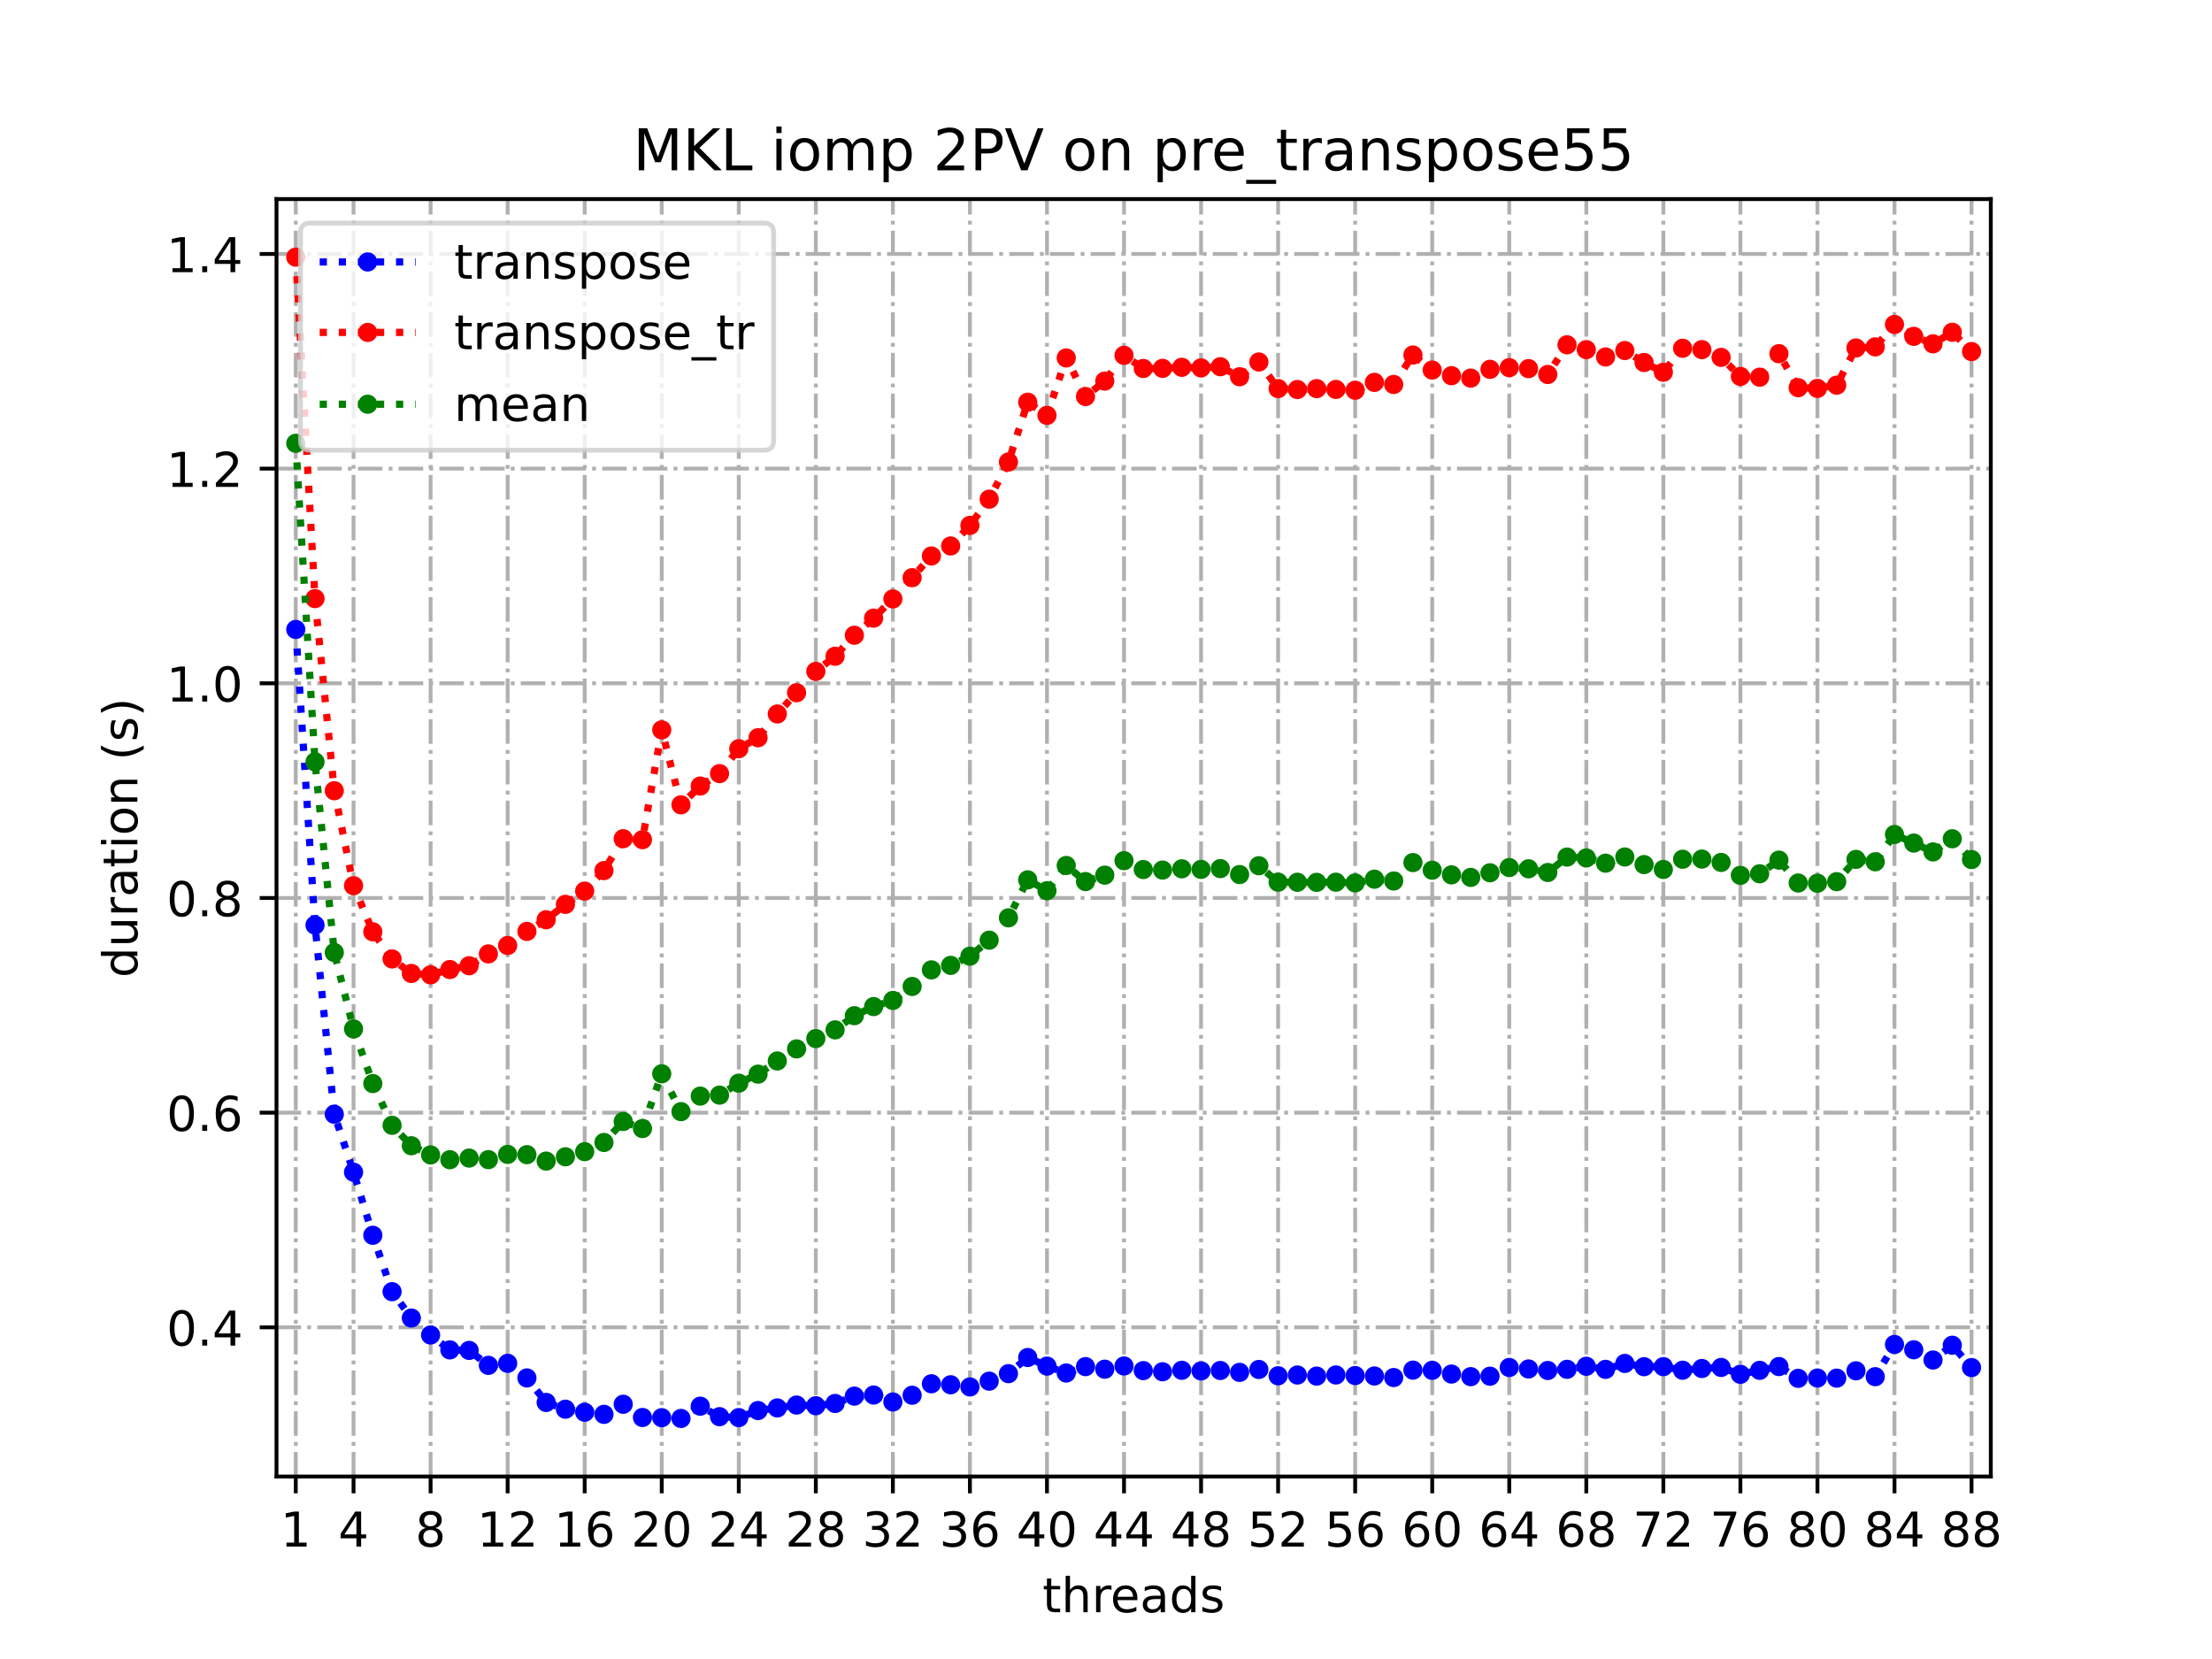 <?xml version="1.0" encoding="utf-8" standalone="no"?>
<!DOCTYPE svg PUBLIC "-//W3C//DTD SVG 1.1//EN"
  "http://www.w3.org/Graphics/SVG/1.1/DTD/svg11.dtd">
<!-- Created with matplotlib (https://matplotlib.org/) -->
<svg height="345.6pt" version="1.1" viewBox="0 0 460.8 345.6" width="460.8pt" xmlns="http://www.w3.org/2000/svg" xmlns:xlink="http://www.w3.org/1999/xlink">
 <defs>
  <style type="text/css">
*{stroke-linecap:butt;stroke-linejoin:round;}
  </style>
 </defs>
 <g id="figure_1">
  <g id="patch_1">
   <path d="M 0 345.6 
L 460.8 345.6 
L 460.8 0 
L 0 0 
z
" style="fill:#ffffff;"/>
  </g>
  <g id="axes_1">
   <g id="patch_2">
    <path d="M 57.6 307.584 
L 414.72 307.584 
L 414.72 41.472 
L 57.6 41.472 
z
" style="fill:#ffffff;"/>
   </g>
   <g id="matplotlib.axis_1">
    <g id="xtick_1">
     <g id="line2d_1">
      <path clip-path="url(#pecb9538fd4)" d="M 61.613 307.584 
L 61.613 41.472 
" style="fill:none;stroke:#b0b0b0;stroke-dasharray:5.12,1.28,0.8,1.28;stroke-dashoffset:0;stroke-width:0.8;"/>
     </g>
     <g id="line2d_2">
      <defs>
       <path d="M 0 0 
L 0 3.5 
" id="m301e339e75" style="stroke:#000000;stroke-width:0.8;"/>
      </defs>
      <g>
       <use style="stroke:#000000;stroke-width:0.8;" x="61.613" xlink:href="#m301e339e75" y="307.584"/>
      </g>
     </g>
     <g id="text_1">
      <!-- 1 -->
      <defs>
       <path d="M 12.406 8.297 
L 28.516 8.297 
L 28.516 63.922 
L 10.984 60.406 
L 10.984 69.391 
L 28.422 72.906 
L 38.281 72.906 
L 38.281 8.297 
L 54.391 8.297 
L 54.391 0 
L 12.406 0 
z
" id="DejaVuSans-49"/>
      </defs>
      <g transform="translate(58.431 322.182)scale(0.1 -0.1)">
       <use xlink:href="#DejaVuSans-49"/>
      </g>
     </g>
    </g>
    <g id="xtick_2">
     <g id="line2d_3">
      <path clip-path="url(#pecb9538fd4)" d="M 73.65 307.584 
L 73.65 41.472 
" style="fill:none;stroke:#b0b0b0;stroke-dasharray:5.12,1.28,0.8,1.28;stroke-dashoffset:0;stroke-width:0.8;"/>
     </g>
     <g id="line2d_4">
      <g>
       <use style="stroke:#000000;stroke-width:0.8;" x="73.65" xlink:href="#m301e339e75" y="307.584"/>
      </g>
     </g>
     <g id="text_2">
      <!-- 4 -->
      <defs>
       <path d="M 37.797 64.312 
L 12.891 25.391 
L 37.797 25.391 
z
M 35.203 72.906 
L 47.609 72.906 
L 47.609 25.391 
L 58.016 25.391 
L 58.016 17.188 
L 47.609 17.188 
L 47.609 0 
L 37.797 0 
L 37.797 17.188 
L 4.891 17.188 
L 4.891 26.703 
z
" id="DejaVuSans-52"/>
      </defs>
      <g transform="translate(70.469 322.182)scale(0.1 -0.1)">
       <use xlink:href="#DejaVuSans-52"/>
      </g>
     </g>
    </g>
    <g id="xtick_3">
     <g id="line2d_5">
      <path clip-path="url(#pecb9538fd4)" d="M 89.701 307.584 
L 89.701 41.472 
" style="fill:none;stroke:#b0b0b0;stroke-dasharray:5.12,1.28,0.8,1.28;stroke-dashoffset:0;stroke-width:0.8;"/>
     </g>
     <g id="line2d_6">
      <g>
       <use style="stroke:#000000;stroke-width:0.8;" x="89.701" xlink:href="#m301e339e75" y="307.584"/>
      </g>
     </g>
     <g id="text_3">
      <!-- 8 -->
      <defs>
       <path d="M 31.781 34.625 
Q 24.75 34.625 20.719 30.859 
Q 16.703 27.094 16.703 20.516 
Q 16.703 13.922 20.719 10.156 
Q 24.75 6.391 31.781 6.391 
Q 38.812 6.391 42.859 10.172 
Q 46.922 13.969 46.922 20.516 
Q 46.922 27.094 42.891 30.859 
Q 38.875 34.625 31.781 34.625 
z
M 21.922 38.812 
Q 15.578 40.375 12.031 44.719 
Q 8.5 49.078 8.5 55.328 
Q 8.5 64.062 14.719 69.141 
Q 20.953 74.219 31.781 74.219 
Q 42.672 74.219 48.875 69.141 
Q 55.078 64.062 55.078 55.328 
Q 55.078 49.078 51.531 44.719 
Q 48 40.375 41.703 38.812 
Q 48.828 37.156 52.797 32.312 
Q 56.781 27.484 56.781 20.516 
Q 56.781 9.906 50.312 4.234 
Q 43.844 -1.422 31.781 -1.422 
Q 19.734 -1.422 13.25 4.234 
Q 6.781 9.906 6.781 20.516 
Q 6.781 27.484 10.781 32.312 
Q 14.797 37.156 21.922 38.812 
z
M 18.312 54.391 
Q 18.312 48.734 21.844 45.562 
Q 25.391 42.391 31.781 42.391 
Q 38.141 42.391 41.719 45.562 
Q 45.312 48.734 45.312 54.391 
Q 45.312 60.062 41.719 63.234 
Q 38.141 66.406 31.781 66.406 
Q 25.391 66.406 21.844 63.234 
Q 18.312 60.062 18.312 54.391 
z
" id="DejaVuSans-56"/>
      </defs>
      <g transform="translate(86.519 322.182)scale(0.1 -0.1)">
       <use xlink:href="#DejaVuSans-56"/>
      </g>
     </g>
    </g>
    <g id="xtick_4">
     <g id="line2d_7">
      <path clip-path="url(#pecb9538fd4)" d="M 105.751 307.584 
L 105.751 41.472 
" style="fill:none;stroke:#b0b0b0;stroke-dasharray:5.12,1.28,0.8,1.28;stroke-dashoffset:0;stroke-width:0.8;"/>
     </g>
     <g id="line2d_8">
      <g>
       <use style="stroke:#000000;stroke-width:0.8;" x="105.751" xlink:href="#m301e339e75" y="307.584"/>
      </g>
     </g>
     <g id="text_4">
      <!-- 12 -->
      <defs>
       <path d="M 19.188 8.297 
L 53.609 8.297 
L 53.609 0 
L 7.328 0 
L 7.328 8.297 
Q 12.938 14.109 22.625 23.891 
Q 32.328 33.688 34.812 36.531 
Q 39.547 41.844 41.422 45.531 
Q 43.312 49.219 43.312 52.781 
Q 43.312 58.594 39.234 62.25 
Q 35.156 65.922 28.609 65.922 
Q 23.969 65.922 18.812 64.312 
Q 13.672 62.703 7.812 59.422 
L 7.812 69.391 
Q 13.766 71.781 18.938 73 
Q 24.125 74.219 28.422 74.219 
Q 39.75 74.219 46.484 68.547 
Q 53.219 62.891 53.219 53.422 
Q 53.219 48.922 51.531 44.891 
Q 49.859 40.875 45.406 35.406 
Q 44.188 33.984 37.641 27.219 
Q 31.109 20.453 19.188 8.297 
z
" id="DejaVuSans-50"/>
      </defs>
      <g transform="translate(99.389 322.182)scale(0.1 -0.1)">
       <use xlink:href="#DejaVuSans-49"/>
       <use x="63.623" xlink:href="#DejaVuSans-50"/>
      </g>
     </g>
    </g>
    <g id="xtick_5">
     <g id="line2d_9">
      <path clip-path="url(#pecb9538fd4)" d="M 121.801 307.584 
L 121.801 41.472 
" style="fill:none;stroke:#b0b0b0;stroke-dasharray:5.12,1.28,0.8,1.28;stroke-dashoffset:0;stroke-width:0.8;"/>
     </g>
     <g id="line2d_10">
      <g>
       <use style="stroke:#000000;stroke-width:0.8;" x="121.801" xlink:href="#m301e339e75" y="307.584"/>
      </g>
     </g>
     <g id="text_5">
      <!-- 16 -->
      <defs>
       <path d="M 33.016 40.375 
Q 26.375 40.375 22.484 35.828 
Q 18.609 31.297 18.609 23.391 
Q 18.609 15.531 22.484 10.953 
Q 26.375 6.391 33.016 6.391 
Q 39.656 6.391 43.531 10.953 
Q 47.406 15.531 47.406 23.391 
Q 47.406 31.297 43.531 35.828 
Q 39.656 40.375 33.016 40.375 
z
M 52.594 71.297 
L 52.594 62.312 
Q 48.875 64.062 45.094 64.984 
Q 41.312 65.922 37.594 65.922 
Q 27.828 65.922 22.672 59.328 
Q 17.531 52.734 16.797 39.406 
Q 19.672 43.656 24.016 45.922 
Q 28.375 48.188 33.594 48.188 
Q 44.578 48.188 50.953 41.516 
Q 57.328 34.859 57.328 23.391 
Q 57.328 12.156 50.688 5.359 
Q 44.047 -1.422 33.016 -1.422 
Q 20.359 -1.422 13.672 8.266 
Q 6.984 17.969 6.984 36.375 
Q 6.984 53.656 15.188 63.938 
Q 23.391 74.219 37.203 74.219 
Q 40.922 74.219 44.703 73.484 
Q 48.484 72.75 52.594 71.297 
z
" id="DejaVuSans-54"/>
      </defs>
      <g transform="translate(115.439 322.182)scale(0.1 -0.1)">
       <use xlink:href="#DejaVuSans-49"/>
       <use x="63.623" xlink:href="#DejaVuSans-54"/>
      </g>
     </g>
    </g>
    <g id="xtick_6">
     <g id="line2d_11">
      <path clip-path="url(#pecb9538fd4)" d="M 137.852 307.584 
L 137.852 41.472 
" style="fill:none;stroke:#b0b0b0;stroke-dasharray:5.12,1.28,0.8,1.28;stroke-dashoffset:0;stroke-width:0.8;"/>
     </g>
     <g id="line2d_12">
      <g>
       <use style="stroke:#000000;stroke-width:0.8;" x="137.852" xlink:href="#m301e339e75" y="307.584"/>
      </g>
     </g>
     <g id="text_6">
      <!-- 20 -->
      <defs>
       <path d="M 31.781 66.406 
Q 24.172 66.406 20.328 58.906 
Q 16.5 51.422 16.5 36.375 
Q 16.5 21.391 20.328 13.891 
Q 24.172 6.391 31.781 6.391 
Q 39.453 6.391 43.281 13.891 
Q 47.125 21.391 47.125 36.375 
Q 47.125 51.422 43.281 58.906 
Q 39.453 66.406 31.781 66.406 
z
M 31.781 74.219 
Q 44.047 74.219 50.516 64.516 
Q 56.984 54.828 56.984 36.375 
Q 56.984 17.969 50.516 8.266 
Q 44.047 -1.422 31.781 -1.422 
Q 19.531 -1.422 13.062 8.266 
Q 6.594 17.969 6.594 36.375 
Q 6.594 54.828 13.062 64.516 
Q 19.531 74.219 31.781 74.219 
z
" id="DejaVuSans-48"/>
      </defs>
      <g transform="translate(131.489 322.182)scale(0.1 -0.1)">
       <use xlink:href="#DejaVuSans-50"/>
       <use x="63.623" xlink:href="#DejaVuSans-48"/>
      </g>
     </g>
    </g>
    <g id="xtick_7">
     <g id="line2d_13">
      <path clip-path="url(#pecb9538fd4)" d="M 153.902 307.584 
L 153.902 41.472 
" style="fill:none;stroke:#b0b0b0;stroke-dasharray:5.12,1.28,0.8,1.28;stroke-dashoffset:0;stroke-width:0.8;"/>
     </g>
     <g id="line2d_14">
      <g>
       <use style="stroke:#000000;stroke-width:0.8;" x="153.902" xlink:href="#m301e339e75" y="307.584"/>
      </g>
     </g>
     <g id="text_7">
      <!-- 24 -->
      <g transform="translate(147.54 322.182)scale(0.1 -0.1)">
       <use xlink:href="#DejaVuSans-50"/>
       <use x="63.623" xlink:href="#DejaVuSans-52"/>
      </g>
     </g>
    </g>
    <g id="xtick_8">
     <g id="line2d_15">
      <path clip-path="url(#pecb9538fd4)" d="M 169.952 307.584 
L 169.952 41.472 
" style="fill:none;stroke:#b0b0b0;stroke-dasharray:5.12,1.28,0.8,1.28;stroke-dashoffset:0;stroke-width:0.8;"/>
     </g>
     <g id="line2d_16">
      <g>
       <use style="stroke:#000000;stroke-width:0.8;" x="169.952" xlink:href="#m301e339e75" y="307.584"/>
      </g>
     </g>
     <g id="text_8">
      <!-- 28 -->
      <g transform="translate(163.59 322.182)scale(0.1 -0.1)">
       <use xlink:href="#DejaVuSans-50"/>
       <use x="63.623" xlink:href="#DejaVuSans-56"/>
      </g>
     </g>
    </g>
    <g id="xtick_9">
     <g id="line2d_17">
      <path clip-path="url(#pecb9538fd4)" d="M 186.003 307.584 
L 186.003 41.472 
" style="fill:none;stroke:#b0b0b0;stroke-dasharray:5.12,1.28,0.8,1.28;stroke-dashoffset:0;stroke-width:0.8;"/>
     </g>
     <g id="line2d_18">
      <g>
       <use style="stroke:#000000;stroke-width:0.8;" x="186.003" xlink:href="#m301e339e75" y="307.584"/>
      </g>
     </g>
     <g id="text_9">
      <!-- 32 -->
      <defs>
       <path d="M 40.578 39.312 
Q 47.656 37.797 51.625 33 
Q 55.609 28.219 55.609 21.188 
Q 55.609 10.406 48.188 4.484 
Q 40.766 -1.422 27.094 -1.422 
Q 22.516 -1.422 17.656 -0.516 
Q 12.797 0.391 7.625 2.203 
L 7.625 11.719 
Q 11.719 9.328 16.594 8.109 
Q 21.484 6.891 26.812 6.891 
Q 36.078 6.891 40.938 10.547 
Q 45.797 14.203 45.797 21.188 
Q 45.797 27.641 41.281 31.266 
Q 36.766 34.906 28.719 34.906 
L 20.219 34.906 
L 20.219 43.016 
L 29.109 43.016 
Q 36.375 43.016 40.234 45.922 
Q 44.094 48.828 44.094 54.297 
Q 44.094 59.906 40.109 62.906 
Q 36.141 65.922 28.719 65.922 
Q 24.656 65.922 20.016 65.031 
Q 15.375 64.156 9.812 62.312 
L 9.812 71.094 
Q 15.438 72.656 20.344 73.438 
Q 25.25 74.219 29.594 74.219 
Q 40.828 74.219 47.359 69.109 
Q 53.906 64.016 53.906 55.328 
Q 53.906 49.266 50.438 45.094 
Q 46.969 40.922 40.578 39.312 
z
" id="DejaVuSans-51"/>
      </defs>
      <g transform="translate(179.64 322.182)scale(0.1 -0.1)">
       <use xlink:href="#DejaVuSans-51"/>
       <use x="63.623" xlink:href="#DejaVuSans-50"/>
      </g>
     </g>
    </g>
    <g id="xtick_10">
     <g id="line2d_19">
      <path clip-path="url(#pecb9538fd4)" d="M 202.053 307.584 
L 202.053 41.472 
" style="fill:none;stroke:#b0b0b0;stroke-dasharray:5.12,1.28,0.8,1.28;stroke-dashoffset:0;stroke-width:0.8;"/>
     </g>
     <g id="line2d_20">
      <g>
       <use style="stroke:#000000;stroke-width:0.8;" x="202.053" xlink:href="#m301e339e75" y="307.584"/>
      </g>
     </g>
     <g id="text_10">
      <!-- 36 -->
      <g transform="translate(195.691 322.182)scale(0.1 -0.1)">
       <use xlink:href="#DejaVuSans-51"/>
       <use x="63.623" xlink:href="#DejaVuSans-54"/>
      </g>
     </g>
    </g>
    <g id="xtick_11">
     <g id="line2d_21">
      <path clip-path="url(#pecb9538fd4)" d="M 218.103 307.584 
L 218.103 41.472 
" style="fill:none;stroke:#b0b0b0;stroke-dasharray:5.12,1.28,0.8,1.28;stroke-dashoffset:0;stroke-width:0.8;"/>
     </g>
     <g id="line2d_22">
      <g>
       <use style="stroke:#000000;stroke-width:0.8;" x="218.103" xlink:href="#m301e339e75" y="307.584"/>
      </g>
     </g>
     <g id="text_11">
      <!-- 40 -->
      <g transform="translate(211.741 322.182)scale(0.1 -0.1)">
       <use xlink:href="#DejaVuSans-52"/>
       <use x="63.623" xlink:href="#DejaVuSans-48"/>
      </g>
     </g>
    </g>
    <g id="xtick_12">
     <g id="line2d_23">
      <path clip-path="url(#pecb9538fd4)" d="M 234.154 307.584 
L 234.154 41.472 
" style="fill:none;stroke:#b0b0b0;stroke-dasharray:5.12,1.28,0.8,1.28;stroke-dashoffset:0;stroke-width:0.8;"/>
     </g>
     <g id="line2d_24">
      <g>
       <use style="stroke:#000000;stroke-width:0.8;" x="234.154" xlink:href="#m301e339e75" y="307.584"/>
      </g>
     </g>
     <g id="text_12">
      <!-- 44 -->
      <g transform="translate(227.791 322.182)scale(0.1 -0.1)">
       <use xlink:href="#DejaVuSans-52"/>
       <use x="63.623" xlink:href="#DejaVuSans-52"/>
      </g>
     </g>
    </g>
    <g id="xtick_13">
     <g id="line2d_25">
      <path clip-path="url(#pecb9538fd4)" d="M 250.204 307.584 
L 250.204 41.472 
" style="fill:none;stroke:#b0b0b0;stroke-dasharray:5.12,1.28,0.8,1.28;stroke-dashoffset:0;stroke-width:0.8;"/>
     </g>
     <g id="line2d_26">
      <g>
       <use style="stroke:#000000;stroke-width:0.8;" x="250.204" xlink:href="#m301e339e75" y="307.584"/>
      </g>
     </g>
     <g id="text_13">
      <!-- 48 -->
      <g transform="translate(243.842 322.182)scale(0.1 -0.1)">
       <use xlink:href="#DejaVuSans-52"/>
       <use x="63.623" xlink:href="#DejaVuSans-56"/>
      </g>
     </g>
    </g>
    <g id="xtick_14">
     <g id="line2d_27">
      <path clip-path="url(#pecb9538fd4)" d="M 266.254 307.584 
L 266.254 41.472 
" style="fill:none;stroke:#b0b0b0;stroke-dasharray:5.12,1.28,0.8,1.28;stroke-dashoffset:0;stroke-width:0.8;"/>
     </g>
     <g id="line2d_28">
      <g>
       <use style="stroke:#000000;stroke-width:0.8;" x="266.254" xlink:href="#m301e339e75" y="307.584"/>
      </g>
     </g>
     <g id="text_14">
      <!-- 52 -->
      <defs>
       <path d="M 10.797 72.906 
L 49.516 72.906 
L 49.516 64.594 
L 19.828 64.594 
L 19.828 46.734 
Q 21.969 47.469 24.109 47.828 
Q 26.266 48.188 28.422 48.188 
Q 40.625 48.188 47.75 41.5 
Q 54.891 34.812 54.891 23.391 
Q 54.891 11.625 47.562 5.094 
Q 40.234 -1.422 26.906 -1.422 
Q 22.312 -1.422 17.547 -0.641 
Q 12.797 0.141 7.719 1.703 
L 7.719 11.625 
Q 12.109 9.234 16.797 8.062 
Q 21.484 6.891 26.703 6.891 
Q 35.156 6.891 40.078 11.328 
Q 45.016 15.766 45.016 23.391 
Q 45.016 31 40.078 35.438 
Q 35.156 39.891 26.703 39.891 
Q 22.75 39.891 18.812 39.016 
Q 14.891 38.141 10.797 36.281 
z
" id="DejaVuSans-53"/>
      </defs>
      <g transform="translate(259.892 322.182)scale(0.1 -0.1)">
       <use xlink:href="#DejaVuSans-53"/>
       <use x="63.623" xlink:href="#DejaVuSans-50"/>
      </g>
     </g>
    </g>
    <g id="xtick_15">
     <g id="line2d_29">
      <path clip-path="url(#pecb9538fd4)" d="M 282.305 307.584 
L 282.305 41.472 
" style="fill:none;stroke:#b0b0b0;stroke-dasharray:5.12,1.28,0.8,1.28;stroke-dashoffset:0;stroke-width:0.8;"/>
     </g>
     <g id="line2d_30">
      <g>
       <use style="stroke:#000000;stroke-width:0.8;" x="282.305" xlink:href="#m301e339e75" y="307.584"/>
      </g>
     </g>
     <g id="text_15">
      <!-- 56 -->
      <g transform="translate(275.942 322.182)scale(0.1 -0.1)">
       <use xlink:href="#DejaVuSans-53"/>
       <use x="63.623" xlink:href="#DejaVuSans-54"/>
      </g>
     </g>
    </g>
    <g id="xtick_16">
     <g id="line2d_31">
      <path clip-path="url(#pecb9538fd4)" d="M 298.355 307.584 
L 298.355 41.472 
" style="fill:none;stroke:#b0b0b0;stroke-dasharray:5.12,1.28,0.8,1.28;stroke-dashoffset:0;stroke-width:0.8;"/>
     </g>
     <g id="line2d_32">
      <g>
       <use style="stroke:#000000;stroke-width:0.8;" x="298.355" xlink:href="#m301e339e75" y="307.584"/>
      </g>
     </g>
     <g id="text_16">
      <!-- 60 -->
      <g transform="translate(291.993 322.182)scale(0.1 -0.1)">
       <use xlink:href="#DejaVuSans-54"/>
       <use x="63.623" xlink:href="#DejaVuSans-48"/>
      </g>
     </g>
    </g>
    <g id="xtick_17">
     <g id="line2d_33">
      <path clip-path="url(#pecb9538fd4)" d="M 314.405 307.584 
L 314.405 41.472 
" style="fill:none;stroke:#b0b0b0;stroke-dasharray:5.12,1.28,0.8,1.28;stroke-dashoffset:0;stroke-width:0.8;"/>
     </g>
     <g id="line2d_34">
      <g>
       <use style="stroke:#000000;stroke-width:0.8;" x="314.405" xlink:href="#m301e339e75" y="307.584"/>
      </g>
     </g>
     <g id="text_17">
      <!-- 64 -->
      <g transform="translate(308.043 322.182)scale(0.1 -0.1)">
       <use xlink:href="#DejaVuSans-54"/>
       <use x="63.623" xlink:href="#DejaVuSans-52"/>
      </g>
     </g>
    </g>
    <g id="xtick_18">
     <g id="line2d_35">
      <path clip-path="url(#pecb9538fd4)" d="M 330.456 307.584 
L 330.456 41.472 
" style="fill:none;stroke:#b0b0b0;stroke-dasharray:5.12,1.28,0.8,1.28;stroke-dashoffset:0;stroke-width:0.8;"/>
     </g>
     <g id="line2d_36">
      <g>
       <use style="stroke:#000000;stroke-width:0.8;" x="330.456" xlink:href="#m301e339e75" y="307.584"/>
      </g>
     </g>
     <g id="text_18">
      <!-- 68 -->
      <g transform="translate(324.093 322.182)scale(0.1 -0.1)">
       <use xlink:href="#DejaVuSans-54"/>
       <use x="63.623" xlink:href="#DejaVuSans-56"/>
      </g>
     </g>
    </g>
    <g id="xtick_19">
     <g id="line2d_37">
      <path clip-path="url(#pecb9538fd4)" d="M 346.506 307.584 
L 346.506 41.472 
" style="fill:none;stroke:#b0b0b0;stroke-dasharray:5.12,1.28,0.8,1.28;stroke-dashoffset:0;stroke-width:0.8;"/>
     </g>
     <g id="line2d_38">
      <g>
       <use style="stroke:#000000;stroke-width:0.8;" x="346.506" xlink:href="#m301e339e75" y="307.584"/>
      </g>
     </g>
     <g id="text_19">
      <!-- 72 -->
      <defs>
       <path d="M 8.203 72.906 
L 55.078 72.906 
L 55.078 68.703 
L 28.609 0 
L 18.312 0 
L 43.219 64.594 
L 8.203 64.594 
z
" id="DejaVuSans-55"/>
      </defs>
      <g transform="translate(340.144 322.182)scale(0.1 -0.1)">
       <use xlink:href="#DejaVuSans-55"/>
       <use x="63.623" xlink:href="#DejaVuSans-50"/>
      </g>
     </g>
    </g>
    <g id="xtick_20">
     <g id="line2d_39">
      <path clip-path="url(#pecb9538fd4)" d="M 362.556 307.584 
L 362.556 41.472 
" style="fill:none;stroke:#b0b0b0;stroke-dasharray:5.12,1.28,0.8,1.28;stroke-dashoffset:0;stroke-width:0.8;"/>
     </g>
     <g id="line2d_40">
      <g>
       <use style="stroke:#000000;stroke-width:0.8;" x="362.556" xlink:href="#m301e339e75" y="307.584"/>
      </g>
     </g>
     <g id="text_20">
      <!-- 76 -->
      <g transform="translate(356.194 322.182)scale(0.1 -0.1)">
       <use xlink:href="#DejaVuSans-55"/>
       <use x="63.623" xlink:href="#DejaVuSans-54"/>
      </g>
     </g>
    </g>
    <g id="xtick_21">
     <g id="line2d_41">
      <path clip-path="url(#pecb9538fd4)" d="M 378.607 307.584 
L 378.607 41.472 
" style="fill:none;stroke:#b0b0b0;stroke-dasharray:5.12,1.28,0.8,1.28;stroke-dashoffset:0;stroke-width:0.8;"/>
     </g>
     <g id="line2d_42">
      <g>
       <use style="stroke:#000000;stroke-width:0.8;" x="378.607" xlink:href="#m301e339e75" y="307.584"/>
      </g>
     </g>
     <g id="text_21">
      <!-- 80 -->
      <g transform="translate(372.244 322.182)scale(0.1 -0.1)">
       <use xlink:href="#DejaVuSans-56"/>
       <use x="63.623" xlink:href="#DejaVuSans-48"/>
      </g>
     </g>
    </g>
    <g id="xtick_22">
     <g id="line2d_43">
      <path clip-path="url(#pecb9538fd4)" d="M 394.657 307.584 
L 394.657 41.472 
" style="fill:none;stroke:#b0b0b0;stroke-dasharray:5.12,1.28,0.8,1.28;stroke-dashoffset:0;stroke-width:0.8;"/>
     </g>
     <g id="line2d_44">
      <g>
       <use style="stroke:#000000;stroke-width:0.8;" x="394.657" xlink:href="#m301e339e75" y="307.584"/>
      </g>
     </g>
     <g id="text_22">
      <!-- 84 -->
      <g transform="translate(388.295 322.182)scale(0.1 -0.1)">
       <use xlink:href="#DejaVuSans-56"/>
       <use x="63.623" xlink:href="#DejaVuSans-52"/>
      </g>
     </g>
    </g>
    <g id="xtick_23">
     <g id="line2d_45">
      <path clip-path="url(#pecb9538fd4)" d="M 410.707 307.584 
L 410.707 41.472 
" style="fill:none;stroke:#b0b0b0;stroke-dasharray:5.12,1.28,0.8,1.28;stroke-dashoffset:0;stroke-width:0.8;"/>
     </g>
     <g id="line2d_46">
      <g>
       <use style="stroke:#000000;stroke-width:0.8;" x="410.707" xlink:href="#m301e339e75" y="307.584"/>
      </g>
     </g>
     <g id="text_23">
      <!-- 88 -->
      <g transform="translate(404.345 322.182)scale(0.1 -0.1)">
       <use xlink:href="#DejaVuSans-56"/>
       <use x="63.623" xlink:href="#DejaVuSans-56"/>
      </g>
     </g>
    </g>
    <g id="text_24">
     <!-- threads -->
     <defs>
      <path d="M 18.312 70.219 
L 18.312 54.688 
L 36.812 54.688 
L 36.812 47.703 
L 18.312 47.703 
L 18.312 18.016 
Q 18.312 11.328 20.141 9.422 
Q 21.969 7.516 27.594 7.516 
L 36.812 7.516 
L 36.812 0 
L 27.594 0 
Q 17.188 0 13.234 3.875 
Q 9.281 7.766 9.281 18.016 
L 9.281 47.703 
L 2.688 47.703 
L 2.688 54.688 
L 9.281 54.688 
L 9.281 70.219 
z
" id="DejaVuSans-116"/>
      <path d="M 54.891 33.016 
L 54.891 0 
L 45.906 0 
L 45.906 32.719 
Q 45.906 40.484 42.875 44.328 
Q 39.844 48.188 33.797 48.188 
Q 26.516 48.188 22.312 43.547 
Q 18.109 38.922 18.109 30.906 
L 18.109 0 
L 9.078 0 
L 9.078 75.984 
L 18.109 75.984 
L 18.109 46.188 
Q 21.344 51.125 25.703 53.562 
Q 30.078 56 35.797 56 
Q 45.219 56 50.047 50.172 
Q 54.891 44.344 54.891 33.016 
z
" id="DejaVuSans-104"/>
      <path d="M 41.109 46.297 
Q 39.594 47.172 37.812 47.578 
Q 36.031 48 33.891 48 
Q 26.266 48 22.188 43.047 
Q 18.109 38.094 18.109 28.812 
L 18.109 0 
L 9.078 0 
L 9.078 54.688 
L 18.109 54.688 
L 18.109 46.188 
Q 20.953 51.172 25.484 53.578 
Q 30.031 56 36.531 56 
Q 37.453 56 38.578 55.875 
Q 39.703 55.766 41.062 55.516 
z
" id="DejaVuSans-114"/>
      <path d="M 56.203 29.594 
L 56.203 25.203 
L 14.891 25.203 
Q 15.484 15.922 20.484 11.062 
Q 25.484 6.203 34.422 6.203 
Q 39.594 6.203 44.453 7.469 
Q 49.312 8.734 54.109 11.281 
L 54.109 2.781 
Q 49.266 0.734 44.188 -0.344 
Q 39.109 -1.422 33.891 -1.422 
Q 20.797 -1.422 13.156 6.188 
Q 5.516 13.812 5.516 26.812 
Q 5.516 40.234 12.766 48.109 
Q 20.016 56 32.328 56 
Q 43.359 56 49.781 48.891 
Q 56.203 41.797 56.203 29.594 
z
M 47.219 32.234 
Q 47.125 39.594 43.094 43.984 
Q 39.062 48.391 32.422 48.391 
Q 24.906 48.391 20.391 44.141 
Q 15.875 39.891 15.188 32.172 
z
" id="DejaVuSans-101"/>
      <path d="M 34.281 27.484 
Q 23.391 27.484 19.188 25 
Q 14.984 22.516 14.984 16.5 
Q 14.984 11.719 18.141 8.906 
Q 21.297 6.109 26.703 6.109 
Q 34.188 6.109 38.703 11.406 
Q 43.219 16.703 43.219 25.484 
L 43.219 27.484 
z
M 52.203 31.203 
L 52.203 0 
L 43.219 0 
L 43.219 8.297 
Q 40.141 3.328 35.547 0.953 
Q 30.953 -1.422 24.312 -1.422 
Q 15.922 -1.422 10.953 3.297 
Q 6 8.016 6 15.922 
Q 6 25.141 12.172 29.828 
Q 18.359 34.516 30.609 34.516 
L 43.219 34.516 
L 43.219 35.406 
Q 43.219 41.609 39.141 45 
Q 35.062 48.391 27.688 48.391 
Q 23 48.391 18.547 47.266 
Q 14.109 46.141 10.016 43.891 
L 10.016 52.203 
Q 14.938 54.109 19.578 55.047 
Q 24.219 56 28.609 56 
Q 40.484 56 46.344 49.844 
Q 52.203 43.703 52.203 31.203 
z
" id="DejaVuSans-97"/>
      <path d="M 45.406 46.391 
L 45.406 75.984 
L 54.391 75.984 
L 54.391 0 
L 45.406 0 
L 45.406 8.203 
Q 42.578 3.328 38.25 0.953 
Q 33.938 -1.422 27.875 -1.422 
Q 17.969 -1.422 11.734 6.484 
Q 5.516 14.406 5.516 27.297 
Q 5.516 40.188 11.734 48.094 
Q 17.969 56 27.875 56 
Q 33.938 56 38.25 53.625 
Q 42.578 51.266 45.406 46.391 
z
M 14.797 27.297 
Q 14.797 17.391 18.875 11.75 
Q 22.953 6.109 30.078 6.109 
Q 37.203 6.109 41.297 11.75 
Q 45.406 17.391 45.406 27.297 
Q 45.406 37.203 41.297 42.844 
Q 37.203 48.484 30.078 48.484 
Q 22.953 48.484 18.875 42.844 
Q 14.797 37.203 14.797 27.297 
z
" id="DejaVuSans-100"/>
      <path d="M 44.281 53.078 
L 44.281 44.578 
Q 40.484 46.531 36.375 47.5 
Q 32.281 48.484 27.875 48.484 
Q 21.188 48.484 17.844 46.438 
Q 14.5 44.391 14.5 40.281 
Q 14.5 37.156 16.891 35.375 
Q 19.281 33.594 26.516 31.984 
L 29.594 31.297 
Q 39.156 29.25 43.188 25.516 
Q 47.219 21.781 47.219 15.094 
Q 47.219 7.469 41.188 3.016 
Q 35.156 -1.422 24.609 -1.422 
Q 20.219 -1.422 15.453 -0.562 
Q 10.688 0.297 5.422 2 
L 5.422 11.281 
Q 10.406 8.688 15.234 7.391 
Q 20.062 6.109 24.812 6.109 
Q 31.156 6.109 34.562 8.281 
Q 37.984 10.453 37.984 14.406 
Q 37.984 18.062 35.516 20.016 
Q 33.062 21.969 24.703 23.781 
L 21.578 24.516 
Q 13.234 26.266 9.516 29.906 
Q 5.812 33.547 5.812 39.891 
Q 5.812 47.609 11.281 51.797 
Q 16.75 56 26.812 56 
Q 31.781 56 36.172 55.266 
Q 40.578 54.547 44.281 53.078 
z
" id="DejaVuSans-115"/>
     </defs>
     <g transform="translate(217.169 335.861)scale(0.1 -0.1)">
      <use xlink:href="#DejaVuSans-116"/>
      <use x="39.209" xlink:href="#DejaVuSans-104"/>
      <use x="102.588" xlink:href="#DejaVuSans-114"/>
      <use x="141.451" xlink:href="#DejaVuSans-101"/>
      <use x="202.975" xlink:href="#DejaVuSans-97"/>
      <use x="264.254" xlink:href="#DejaVuSans-100"/>
      <use x="327.73" xlink:href="#DejaVuSans-115"/>
     </g>
    </g>
   </g>
   <g id="matplotlib.axis_2">
    <g id="ytick_1">
     <g id="line2d_47">
      <path clip-path="url(#pecb9538fd4)" d="M 57.6 276.511 
L 414.72 276.511 
" style="fill:none;stroke:#b0b0b0;stroke-dasharray:5.12,1.28,0.8,1.28;stroke-dashoffset:0;stroke-width:0.8;"/>
     </g>
     <g id="line2d_48">
      <defs>
       <path d="M 0 0 
L -3.5 0 
" id="m9f6e72b4ba" style="stroke:#000000;stroke-width:0.8;"/>
      </defs>
      <g>
       <use style="stroke:#000000;stroke-width:0.8;" x="57.6" xlink:href="#m9f6e72b4ba" y="276.511"/>
      </g>
     </g>
     <g id="text_25">
      <!-- 0.4 -->
      <defs>
       <path d="M 10.688 12.406 
L 21 12.406 
L 21 0 
L 10.688 0 
z
" id="DejaVuSans-46"/>
      </defs>
      <g transform="translate(34.697 280.31)scale(0.1 -0.1)">
       <use xlink:href="#DejaVuSans-48"/>
       <use x="63.623" xlink:href="#DejaVuSans-46"/>
       <use x="95.41" xlink:href="#DejaVuSans-52"/>
      </g>
     </g>
    </g>
    <g id="ytick_2">
     <g id="line2d_49">
      <path clip-path="url(#pecb9538fd4)" d="M 57.6 231.789 
L 414.72 231.789 
" style="fill:none;stroke:#b0b0b0;stroke-dasharray:5.12,1.28,0.8,1.28;stroke-dashoffset:0;stroke-width:0.8;"/>
     </g>
     <g id="line2d_50">
      <g>
       <use style="stroke:#000000;stroke-width:0.8;" x="57.6" xlink:href="#m9f6e72b4ba" y="231.789"/>
      </g>
     </g>
     <g id="text_26">
      <!-- 0.6 -->
      <g transform="translate(34.697 235.588)scale(0.1 -0.1)">
       <use xlink:href="#DejaVuSans-48"/>
       <use x="63.623" xlink:href="#DejaVuSans-46"/>
       <use x="95.41" xlink:href="#DejaVuSans-54"/>
      </g>
     </g>
    </g>
    <g id="ytick_3">
     <g id="line2d_51">
      <path clip-path="url(#pecb9538fd4)" d="M 57.6 187.067 
L 414.72 187.067 
" style="fill:none;stroke:#b0b0b0;stroke-dasharray:5.12,1.28,0.8,1.28;stroke-dashoffset:0;stroke-width:0.8;"/>
     </g>
     <g id="line2d_52">
      <g>
       <use style="stroke:#000000;stroke-width:0.8;" x="57.6" xlink:href="#m9f6e72b4ba" y="187.067"/>
      </g>
     </g>
     <g id="text_27">
      <!-- 0.8 -->
      <g transform="translate(34.697 190.866)scale(0.1 -0.1)">
       <use xlink:href="#DejaVuSans-48"/>
       <use x="63.623" xlink:href="#DejaVuSans-46"/>
       <use x="95.41" xlink:href="#DejaVuSans-56"/>
      </g>
     </g>
    </g>
    <g id="ytick_4">
     <g id="line2d_53">
      <path clip-path="url(#pecb9538fd4)" d="M 57.6 142.345 
L 414.72 142.345 
" style="fill:none;stroke:#b0b0b0;stroke-dasharray:5.12,1.28,0.8,1.28;stroke-dashoffset:0;stroke-width:0.8;"/>
     </g>
     <g id="line2d_54">
      <g>
       <use style="stroke:#000000;stroke-width:0.8;" x="57.6" xlink:href="#m9f6e72b4ba" y="142.345"/>
      </g>
     </g>
     <g id="text_28">
      <!-- 1.0 -->
      <g transform="translate(34.697 146.144)scale(0.1 -0.1)">
       <use xlink:href="#DejaVuSans-49"/>
       <use x="63.623" xlink:href="#DejaVuSans-46"/>
       <use x="95.41" xlink:href="#DejaVuSans-48"/>
      </g>
     </g>
    </g>
    <g id="ytick_5">
     <g id="line2d_55">
      <path clip-path="url(#pecb9538fd4)" d="M 57.6 97.623 
L 414.72 97.623 
" style="fill:none;stroke:#b0b0b0;stroke-dasharray:5.12,1.28,0.8,1.28;stroke-dashoffset:0;stroke-width:0.8;"/>
     </g>
     <g id="line2d_56">
      <g>
       <use style="stroke:#000000;stroke-width:0.8;" x="57.6" xlink:href="#m9f6e72b4ba" y="97.623"/>
      </g>
     </g>
     <g id="text_29">
      <!-- 1.2 -->
      <g transform="translate(34.697 101.422)scale(0.1 -0.1)">
       <use xlink:href="#DejaVuSans-49"/>
       <use x="63.623" xlink:href="#DejaVuSans-46"/>
       <use x="95.41" xlink:href="#DejaVuSans-50"/>
      </g>
     </g>
    </g>
    <g id="ytick_6">
     <g id="line2d_57">
      <path clip-path="url(#pecb9538fd4)" d="M 57.6 52.901 
L 414.72 52.901 
" style="fill:none;stroke:#b0b0b0;stroke-dasharray:5.12,1.28,0.8,1.28;stroke-dashoffset:0;stroke-width:0.8;"/>
     </g>
     <g id="line2d_58">
      <g>
       <use style="stroke:#000000;stroke-width:0.8;" x="57.6" xlink:href="#m9f6e72b4ba" y="52.901"/>
      </g>
     </g>
     <g id="text_30">
      <!-- 1.4 -->
      <g transform="translate(34.697 56.7)scale(0.1 -0.1)">
       <use xlink:href="#DejaVuSans-49"/>
       <use x="63.623" xlink:href="#DejaVuSans-46"/>
       <use x="95.41" xlink:href="#DejaVuSans-52"/>
      </g>
     </g>
    </g>
    <g id="text_31">
     <!-- duration (s) -->
     <defs>
      <path d="M 8.5 21.578 
L 8.5 54.688 
L 17.484 54.688 
L 17.484 21.922 
Q 17.484 14.156 20.5 10.266 
Q 23.531 6.391 29.594 6.391 
Q 36.859 6.391 41.078 11.031 
Q 45.312 15.672 45.312 23.688 
L 45.312 54.688 
L 54.297 54.688 
L 54.297 0 
L 45.312 0 
L 45.312 8.406 
Q 42.047 3.422 37.719 1 
Q 33.406 -1.422 27.688 -1.422 
Q 18.266 -1.422 13.375 4.438 
Q 8.5 10.297 8.5 21.578 
z
M 31.109 56 
z
" id="DejaVuSans-117"/>
      <path d="M 9.422 54.688 
L 18.406 54.688 
L 18.406 0 
L 9.422 0 
z
M 9.422 75.984 
L 18.406 75.984 
L 18.406 64.594 
L 9.422 64.594 
z
" id="DejaVuSans-105"/>
      <path d="M 30.609 48.391 
Q 23.391 48.391 19.188 42.75 
Q 14.984 37.109 14.984 27.297 
Q 14.984 17.484 19.156 11.844 
Q 23.344 6.203 30.609 6.203 
Q 37.797 6.203 41.984 11.859 
Q 46.188 17.531 46.188 27.297 
Q 46.188 37.016 41.984 42.703 
Q 37.797 48.391 30.609 48.391 
z
M 30.609 56 
Q 42.328 56 49.016 48.375 
Q 55.719 40.766 55.719 27.297 
Q 55.719 13.875 49.016 6.219 
Q 42.328 -1.422 30.609 -1.422 
Q 18.844 -1.422 12.172 6.219 
Q 5.516 13.875 5.516 27.297 
Q 5.516 40.766 12.172 48.375 
Q 18.844 56 30.609 56 
z
" id="DejaVuSans-111"/>
      <path d="M 54.891 33.016 
L 54.891 0 
L 45.906 0 
L 45.906 32.719 
Q 45.906 40.484 42.875 44.328 
Q 39.844 48.188 33.797 48.188 
Q 26.516 48.188 22.312 43.547 
Q 18.109 38.922 18.109 30.906 
L 18.109 0 
L 9.078 0 
L 9.078 54.688 
L 18.109 54.688 
L 18.109 46.188 
Q 21.344 51.125 25.703 53.562 
Q 30.078 56 35.797 56 
Q 45.219 56 50.047 50.172 
Q 54.891 44.344 54.891 33.016 
z
" id="DejaVuSans-110"/>
      <path id="DejaVuSans-32"/>
      <path d="M 31 75.875 
Q 24.469 64.656 21.281 53.656 
Q 18.109 42.672 18.109 31.391 
Q 18.109 20.125 21.312 9.062 
Q 24.516 -2 31 -13.188 
L 23.188 -13.188 
Q 15.875 -1.703 12.234 9.375 
Q 8.594 20.453 8.594 31.391 
Q 8.594 42.281 12.203 53.312 
Q 15.828 64.359 23.188 75.875 
z
" id="DejaVuSans-40"/>
      <path d="M 8.016 75.875 
L 15.828 75.875 
Q 23.141 64.359 26.781 53.312 
Q 30.422 42.281 30.422 31.391 
Q 30.422 20.453 26.781 9.375 
Q 23.141 -1.703 15.828 -13.188 
L 8.016 -13.188 
Q 14.5 -2 17.703 9.062 
Q 20.906 20.125 20.906 31.391 
Q 20.906 42.672 17.703 53.656 
Q 14.5 64.656 8.016 75.875 
z
" id="DejaVuSans-41"/>
     </defs>
     <g transform="translate(28.617 203.663)rotate(-90)scale(0.1 -0.1)">
      <use xlink:href="#DejaVuSans-100"/>
      <use x="63.477" xlink:href="#DejaVuSans-117"/>
      <use x="126.855" xlink:href="#DejaVuSans-114"/>
      <use x="167.969" xlink:href="#DejaVuSans-97"/>
      <use x="229.248" xlink:href="#DejaVuSans-116"/>
      <use x="268.457" xlink:href="#DejaVuSans-105"/>
      <use x="296.24" xlink:href="#DejaVuSans-111"/>
      <use x="357.422" xlink:href="#DejaVuSans-110"/>
      <use x="420.801" xlink:href="#DejaVuSans-32"/>
      <use x="452.588" xlink:href="#DejaVuSans-40"/>
      <use x="491.602" xlink:href="#DejaVuSans-115"/>
      <use x="543.701" xlink:href="#DejaVuSans-41"/>
     </g>
    </g>
   </g>
   <g id="line2d_59">
    <path clip-path="url(#pecb9538fd4)" d="M 61.613 131.124 
L 65.625 192.716 
L 69.638 232.121 
L 73.65 244.191 
L 77.663 257.333 
L 81.676 269.084 
L 85.688 274.569 
L 89.701 278.105 
L 93.713 281.207 
L 97.726 281.316 
L 101.738 284.429 
L 105.751 284.004 
L 109.764 287.05 
L 113.776 292.157 
L 117.789 293.561 
L 121.801 294.195 
L 125.814 294.636 
L 129.827 292.531 
L 133.839 295.288 
L 137.852 295.331 
L 141.864 295.488 
L 145.877 292.933 
L 149.889 295.12 
L 153.902 295.313 
L 157.915 293.842 
L 161.927 293.299 
L 165.94 292.7 
L 169.952 292.843 
L 173.965 292.37 
L 177.978 290.838 
L 181.99 290.611 
L 186.003 292.058 
L 190.015 290.656 
L 194.028 288.266 
L 198.04 288.473 
L 202.053 288.927 
L 206.066 287.723 
L 210.078 286.159 
L 214.091 282.795 
L 218.103 284.586 
L 222.116 286.023 
L 226.129 284.693 
L 230.141 285.229 
L 234.154 284.562 
L 238.166 285.52 
L 242.179 285.761 
L 246.191 285.457 
L 250.204 285.588 
L 254.217 285.499 
L 258.229 285.888 
L 262.242 285.286 
L 266.254 286.599 
L 270.267 286.439 
L 274.28 286.67 
L 278.292 286.432 
L 282.305 286.554 
L 286.317 286.642 
L 290.33 286.968 
L 294.342 285.426 
L 298.355 285.464 
L 302.368 286.241 
L 306.38 286.785 
L 310.393 286.692 
L 314.405 284.87 
L 318.418 285.181 
L 322.431 285.498 
L 326.443 285.255 
L 330.456 284.621 
L 334.468 285.262 
L 338.481 284.028 
L 342.493 284.708 
L 346.506 284.696 
L 350.519 285.443 
L 354.531 285.085 
L 358.544 284.866 
L 362.556 286.289 
L 366.569 285.467 
L 370.582 284.679 
L 374.594 287.132 
L 378.607 287.07 
L 382.619 287.092 
L 386.632 285.565 
L 390.644 286.79 
L 394.657 280.078 
L 398.67 281.183 
L 402.682 283.317 
L 406.695 280.24 
L 410.707 284.891 
" style="fill:none;stroke:#0000ff;stroke-dasharray:1.5,2.475;stroke-dashoffset:0;stroke-width:1.5;"/>
    <defs>
     <path d="M 0 1.5 
C 0.398 1.5 0.779 1.342 1.061 1.061 
C 1.342 0.779 1.5 0.398 1.5 0 
C 1.5 -0.398 1.342 -0.779 1.061 -1.061 
C 0.779 -1.342 0.398 -1.5 0 -1.5 
C -0.398 -1.5 -0.779 -1.342 -1.061 -1.061 
C -1.342 -0.779 -1.5 -0.398 -1.5 0 
C -1.5 0.398 -1.342 0.779 -1.061 1.061 
C -0.779 1.342 -0.398 1.5 0 1.5 
z
" id="m2f49366739" style="stroke:#0000ff;"/>
    </defs>
    <g clip-path="url(#pecb9538fd4)">
     <use style="fill:#0000ff;stroke:#0000ff;" x="61.613" xlink:href="#m2f49366739" y="131.124"/>
     <use style="fill:#0000ff;stroke:#0000ff;" x="65.625" xlink:href="#m2f49366739" y="192.716"/>
     <use style="fill:#0000ff;stroke:#0000ff;" x="69.638" xlink:href="#m2f49366739" y="232.121"/>
     <use style="fill:#0000ff;stroke:#0000ff;" x="73.65" xlink:href="#m2f49366739" y="244.191"/>
     <use style="fill:#0000ff;stroke:#0000ff;" x="77.663" xlink:href="#m2f49366739" y="257.333"/>
     <use style="fill:#0000ff;stroke:#0000ff;" x="81.676" xlink:href="#m2f49366739" y="269.084"/>
     <use style="fill:#0000ff;stroke:#0000ff;" x="85.688" xlink:href="#m2f49366739" y="274.569"/>
     <use style="fill:#0000ff;stroke:#0000ff;" x="89.701" xlink:href="#m2f49366739" y="278.105"/>
     <use style="fill:#0000ff;stroke:#0000ff;" x="93.713" xlink:href="#m2f49366739" y="281.207"/>
     <use style="fill:#0000ff;stroke:#0000ff;" x="97.726" xlink:href="#m2f49366739" y="281.316"/>
     <use style="fill:#0000ff;stroke:#0000ff;" x="101.738" xlink:href="#m2f49366739" y="284.429"/>
     <use style="fill:#0000ff;stroke:#0000ff;" x="105.751" xlink:href="#m2f49366739" y="284.004"/>
     <use style="fill:#0000ff;stroke:#0000ff;" x="109.764" xlink:href="#m2f49366739" y="287.05"/>
     <use style="fill:#0000ff;stroke:#0000ff;" x="113.776" xlink:href="#m2f49366739" y="292.157"/>
     <use style="fill:#0000ff;stroke:#0000ff;" x="117.789" xlink:href="#m2f49366739" y="293.561"/>
     <use style="fill:#0000ff;stroke:#0000ff;" x="121.801" xlink:href="#m2f49366739" y="294.195"/>
     <use style="fill:#0000ff;stroke:#0000ff;" x="125.814" xlink:href="#m2f49366739" y="294.636"/>
     <use style="fill:#0000ff;stroke:#0000ff;" x="129.827" xlink:href="#m2f49366739" y="292.531"/>
     <use style="fill:#0000ff;stroke:#0000ff;" x="133.839" xlink:href="#m2f49366739" y="295.288"/>
     <use style="fill:#0000ff;stroke:#0000ff;" x="137.852" xlink:href="#m2f49366739" y="295.331"/>
     <use style="fill:#0000ff;stroke:#0000ff;" x="141.864" xlink:href="#m2f49366739" y="295.488"/>
     <use style="fill:#0000ff;stroke:#0000ff;" x="145.877" xlink:href="#m2f49366739" y="292.933"/>
     <use style="fill:#0000ff;stroke:#0000ff;" x="149.889" xlink:href="#m2f49366739" y="295.12"/>
     <use style="fill:#0000ff;stroke:#0000ff;" x="153.902" xlink:href="#m2f49366739" y="295.313"/>
     <use style="fill:#0000ff;stroke:#0000ff;" x="157.915" xlink:href="#m2f49366739" y="293.842"/>
     <use style="fill:#0000ff;stroke:#0000ff;" x="161.927" xlink:href="#m2f49366739" y="293.299"/>
     <use style="fill:#0000ff;stroke:#0000ff;" x="165.94" xlink:href="#m2f49366739" y="292.7"/>
     <use style="fill:#0000ff;stroke:#0000ff;" x="169.952" xlink:href="#m2f49366739" y="292.843"/>
     <use style="fill:#0000ff;stroke:#0000ff;" x="173.965" xlink:href="#m2f49366739" y="292.37"/>
     <use style="fill:#0000ff;stroke:#0000ff;" x="177.978" xlink:href="#m2f49366739" y="290.838"/>
     <use style="fill:#0000ff;stroke:#0000ff;" x="181.99" xlink:href="#m2f49366739" y="290.611"/>
     <use style="fill:#0000ff;stroke:#0000ff;" x="186.003" xlink:href="#m2f49366739" y="292.058"/>
     <use style="fill:#0000ff;stroke:#0000ff;" x="190.015" xlink:href="#m2f49366739" y="290.656"/>
     <use style="fill:#0000ff;stroke:#0000ff;" x="194.028" xlink:href="#m2f49366739" y="288.266"/>
     <use style="fill:#0000ff;stroke:#0000ff;" x="198.04" xlink:href="#m2f49366739" y="288.473"/>
     <use style="fill:#0000ff;stroke:#0000ff;" x="202.053" xlink:href="#m2f49366739" y="288.927"/>
     <use style="fill:#0000ff;stroke:#0000ff;" x="206.066" xlink:href="#m2f49366739" y="287.723"/>
     <use style="fill:#0000ff;stroke:#0000ff;" x="210.078" xlink:href="#m2f49366739" y="286.159"/>
     <use style="fill:#0000ff;stroke:#0000ff;" x="214.091" xlink:href="#m2f49366739" y="282.795"/>
     <use style="fill:#0000ff;stroke:#0000ff;" x="218.103" xlink:href="#m2f49366739" y="284.586"/>
     <use style="fill:#0000ff;stroke:#0000ff;" x="222.116" xlink:href="#m2f49366739" y="286.023"/>
     <use style="fill:#0000ff;stroke:#0000ff;" x="226.129" xlink:href="#m2f49366739" y="284.693"/>
     <use style="fill:#0000ff;stroke:#0000ff;" x="230.141" xlink:href="#m2f49366739" y="285.229"/>
     <use style="fill:#0000ff;stroke:#0000ff;" x="234.154" xlink:href="#m2f49366739" y="284.562"/>
     <use style="fill:#0000ff;stroke:#0000ff;" x="238.166" xlink:href="#m2f49366739" y="285.52"/>
     <use style="fill:#0000ff;stroke:#0000ff;" x="242.179" xlink:href="#m2f49366739" y="285.761"/>
     <use style="fill:#0000ff;stroke:#0000ff;" x="246.191" xlink:href="#m2f49366739" y="285.457"/>
     <use style="fill:#0000ff;stroke:#0000ff;" x="250.204" xlink:href="#m2f49366739" y="285.588"/>
     <use style="fill:#0000ff;stroke:#0000ff;" x="254.217" xlink:href="#m2f49366739" y="285.499"/>
     <use style="fill:#0000ff;stroke:#0000ff;" x="258.229" xlink:href="#m2f49366739" y="285.888"/>
     <use style="fill:#0000ff;stroke:#0000ff;" x="262.242" xlink:href="#m2f49366739" y="285.286"/>
     <use style="fill:#0000ff;stroke:#0000ff;" x="266.254" xlink:href="#m2f49366739" y="286.599"/>
     <use style="fill:#0000ff;stroke:#0000ff;" x="270.267" xlink:href="#m2f49366739" y="286.439"/>
     <use style="fill:#0000ff;stroke:#0000ff;" x="274.28" xlink:href="#m2f49366739" y="286.67"/>
     <use style="fill:#0000ff;stroke:#0000ff;" x="278.292" xlink:href="#m2f49366739" y="286.432"/>
     <use style="fill:#0000ff;stroke:#0000ff;" x="282.305" xlink:href="#m2f49366739" y="286.554"/>
     <use style="fill:#0000ff;stroke:#0000ff;" x="286.317" xlink:href="#m2f49366739" y="286.642"/>
     <use style="fill:#0000ff;stroke:#0000ff;" x="290.33" xlink:href="#m2f49366739" y="286.968"/>
     <use style="fill:#0000ff;stroke:#0000ff;" x="294.342" xlink:href="#m2f49366739" y="285.426"/>
     <use style="fill:#0000ff;stroke:#0000ff;" x="298.355" xlink:href="#m2f49366739" y="285.464"/>
     <use style="fill:#0000ff;stroke:#0000ff;" x="302.368" xlink:href="#m2f49366739" y="286.241"/>
     <use style="fill:#0000ff;stroke:#0000ff;" x="306.38" xlink:href="#m2f49366739" y="286.785"/>
     <use style="fill:#0000ff;stroke:#0000ff;" x="310.393" xlink:href="#m2f49366739" y="286.692"/>
     <use style="fill:#0000ff;stroke:#0000ff;" x="314.405" xlink:href="#m2f49366739" y="284.87"/>
     <use style="fill:#0000ff;stroke:#0000ff;" x="318.418" xlink:href="#m2f49366739" y="285.181"/>
     <use style="fill:#0000ff;stroke:#0000ff;" x="322.431" xlink:href="#m2f49366739" y="285.498"/>
     <use style="fill:#0000ff;stroke:#0000ff;" x="326.443" xlink:href="#m2f49366739" y="285.255"/>
     <use style="fill:#0000ff;stroke:#0000ff;" x="330.456" xlink:href="#m2f49366739" y="284.621"/>
     <use style="fill:#0000ff;stroke:#0000ff;" x="334.468" xlink:href="#m2f49366739" y="285.262"/>
     <use style="fill:#0000ff;stroke:#0000ff;" x="338.481" xlink:href="#m2f49366739" y="284.028"/>
     <use style="fill:#0000ff;stroke:#0000ff;" x="342.493" xlink:href="#m2f49366739" y="284.708"/>
     <use style="fill:#0000ff;stroke:#0000ff;" x="346.506" xlink:href="#m2f49366739" y="284.696"/>
     <use style="fill:#0000ff;stroke:#0000ff;" x="350.519" xlink:href="#m2f49366739" y="285.443"/>
     <use style="fill:#0000ff;stroke:#0000ff;" x="354.531" xlink:href="#m2f49366739" y="285.085"/>
     <use style="fill:#0000ff;stroke:#0000ff;" x="358.544" xlink:href="#m2f49366739" y="284.866"/>
     <use style="fill:#0000ff;stroke:#0000ff;" x="362.556" xlink:href="#m2f49366739" y="286.289"/>
     <use style="fill:#0000ff;stroke:#0000ff;" x="366.569" xlink:href="#m2f49366739" y="285.467"/>
     <use style="fill:#0000ff;stroke:#0000ff;" x="370.582" xlink:href="#m2f49366739" y="284.679"/>
     <use style="fill:#0000ff;stroke:#0000ff;" x="374.594" xlink:href="#m2f49366739" y="287.132"/>
     <use style="fill:#0000ff;stroke:#0000ff;" x="378.607" xlink:href="#m2f49366739" y="287.07"/>
     <use style="fill:#0000ff;stroke:#0000ff;" x="382.619" xlink:href="#m2f49366739" y="287.092"/>
     <use style="fill:#0000ff;stroke:#0000ff;" x="386.632" xlink:href="#m2f49366739" y="285.565"/>
     <use style="fill:#0000ff;stroke:#0000ff;" x="390.644" xlink:href="#m2f49366739" y="286.79"/>
     <use style="fill:#0000ff;stroke:#0000ff;" x="394.657" xlink:href="#m2f49366739" y="280.078"/>
     <use style="fill:#0000ff;stroke:#0000ff;" x="398.67" xlink:href="#m2f49366739" y="281.183"/>
     <use style="fill:#0000ff;stroke:#0000ff;" x="402.682" xlink:href="#m2f49366739" y="283.317"/>
     <use style="fill:#0000ff;stroke:#0000ff;" x="406.695" xlink:href="#m2f49366739" y="280.24"/>
     <use style="fill:#0000ff;stroke:#0000ff;" x="410.707" xlink:href="#m2f49366739" y="284.891"/>
    </g>
   </g>
   <g id="line2d_60">
    <path clip-path="url(#pecb9538fd4)" d="M 61.613 53.568 
L 65.625 124.7 
L 69.638 164.724 
L 73.65 184.501 
L 77.663 194.115 
L 81.676 199.767 
L 85.688 202.788 
L 89.701 203.078 
L 93.713 201.97 
L 97.726 201.177 
L 101.738 198.716 
L 105.751 196.963 
L 109.764 194.032 
L 113.776 191.599 
L 117.789 188.394 
L 121.801 185.634 
L 125.814 181.36 
L 129.827 174.718 
L 133.839 174.915 
L 137.852 152.045 
L 141.864 167.66 
L 145.877 163.741 
L 149.889 161.156 
L 153.902 155.967 
L 157.915 153.681 
L 161.927 148.733 
L 165.94 144.307 
L 169.952 139.861 
L 173.965 136.71 
L 177.978 132.332 
L 181.99 128.765 
L 186.003 124.765 
L 190.015 120.341 
L 194.028 115.82 
L 198.04 113.737 
L 202.053 109.453 
L 206.066 103.986 
L 210.078 96.243 
L 214.091 83.787 
L 218.103 86.526 
L 222.116 74.564 
L 226.129 82.604 
L 230.141 79.388 
L 234.154 74.025 
L 238.166 76.765 
L 242.179 76.738 
L 246.191 76.519 
L 250.204 76.637 
L 254.217 76.393 
L 258.229 78.485 
L 262.242 75.411 
L 266.254 80.955 
L 270.267 81.144 
L 274.28 80.955 
L 278.292 81.128 
L 282.305 81.294 
L 286.317 79.655 
L 290.33 80.09 
L 294.342 73.957 
L 298.355 77.092 
L 302.368 78.262 
L 306.38 78.769 
L 310.393 76.936 
L 314.405 76.589 
L 318.418 76.788 
L 322.431 78.011 
L 326.443 71.827 
L 330.456 72.836 
L 334.468 74.365 
L 338.481 73.022 
L 342.493 75.513 
L 346.506 77.553 
L 350.519 72.549 
L 354.531 72.834 
L 358.544 74.45 
L 362.556 78.415 
L 366.569 78.574 
L 370.582 73.679 
L 374.594 80.765 
L 378.607 80.91 
L 382.619 80.237 
L 386.632 72.487 
L 390.644 72.263 
L 394.657 67.59 
L 398.67 70.069 
L 402.682 71.626 
L 406.695 69.217 
L 410.707 73.237 
" style="fill:none;stroke:#ff0000;stroke-dasharray:1.5,2.475;stroke-dashoffset:0;stroke-width:1.5;"/>
    <defs>
     <path d="M 0 1.5 
C 0.398 1.5 0.779 1.342 1.061 1.061 
C 1.342 0.779 1.5 0.398 1.5 0 
C 1.5 -0.398 1.342 -0.779 1.061 -1.061 
C 0.779 -1.342 0.398 -1.5 0 -1.5 
C -0.398 -1.5 -0.779 -1.342 -1.061 -1.061 
C -1.342 -0.779 -1.5 -0.398 -1.5 0 
C -1.5 0.398 -1.342 0.779 -1.061 1.061 
C -0.779 1.342 -0.398 1.5 0 1.5 
z
" id="mf1f18c46a2" style="stroke:#ff0000;"/>
    </defs>
    <g clip-path="url(#pecb9538fd4)">
     <use style="fill:#ff0000;stroke:#ff0000;" x="61.613" xlink:href="#mf1f18c46a2" y="53.568"/>
     <use style="fill:#ff0000;stroke:#ff0000;" x="65.625" xlink:href="#mf1f18c46a2" y="124.7"/>
     <use style="fill:#ff0000;stroke:#ff0000;" x="69.638" xlink:href="#mf1f18c46a2" y="164.724"/>
     <use style="fill:#ff0000;stroke:#ff0000;" x="73.65" xlink:href="#mf1f18c46a2" y="184.501"/>
     <use style="fill:#ff0000;stroke:#ff0000;" x="77.663" xlink:href="#mf1f18c46a2" y="194.115"/>
     <use style="fill:#ff0000;stroke:#ff0000;" x="81.676" xlink:href="#mf1f18c46a2" y="199.767"/>
     <use style="fill:#ff0000;stroke:#ff0000;" x="85.688" xlink:href="#mf1f18c46a2" y="202.788"/>
     <use style="fill:#ff0000;stroke:#ff0000;" x="89.701" xlink:href="#mf1f18c46a2" y="203.078"/>
     <use style="fill:#ff0000;stroke:#ff0000;" x="93.713" xlink:href="#mf1f18c46a2" y="201.97"/>
     <use style="fill:#ff0000;stroke:#ff0000;" x="97.726" xlink:href="#mf1f18c46a2" y="201.177"/>
     <use style="fill:#ff0000;stroke:#ff0000;" x="101.738" xlink:href="#mf1f18c46a2" y="198.716"/>
     <use style="fill:#ff0000;stroke:#ff0000;" x="105.751" xlink:href="#mf1f18c46a2" y="196.963"/>
     <use style="fill:#ff0000;stroke:#ff0000;" x="109.764" xlink:href="#mf1f18c46a2" y="194.032"/>
     <use style="fill:#ff0000;stroke:#ff0000;" x="113.776" xlink:href="#mf1f18c46a2" y="191.599"/>
     <use style="fill:#ff0000;stroke:#ff0000;" x="117.789" xlink:href="#mf1f18c46a2" y="188.394"/>
     <use style="fill:#ff0000;stroke:#ff0000;" x="121.801" xlink:href="#mf1f18c46a2" y="185.634"/>
     <use style="fill:#ff0000;stroke:#ff0000;" x="125.814" xlink:href="#mf1f18c46a2" y="181.36"/>
     <use style="fill:#ff0000;stroke:#ff0000;" x="129.827" xlink:href="#mf1f18c46a2" y="174.718"/>
     <use style="fill:#ff0000;stroke:#ff0000;" x="133.839" xlink:href="#mf1f18c46a2" y="174.915"/>
     <use style="fill:#ff0000;stroke:#ff0000;" x="137.852" xlink:href="#mf1f18c46a2" y="152.045"/>
     <use style="fill:#ff0000;stroke:#ff0000;" x="141.864" xlink:href="#mf1f18c46a2" y="167.66"/>
     <use style="fill:#ff0000;stroke:#ff0000;" x="145.877" xlink:href="#mf1f18c46a2" y="163.741"/>
     <use style="fill:#ff0000;stroke:#ff0000;" x="149.889" xlink:href="#mf1f18c46a2" y="161.156"/>
     <use style="fill:#ff0000;stroke:#ff0000;" x="153.902" xlink:href="#mf1f18c46a2" y="155.967"/>
     <use style="fill:#ff0000;stroke:#ff0000;" x="157.915" xlink:href="#mf1f18c46a2" y="153.681"/>
     <use style="fill:#ff0000;stroke:#ff0000;" x="161.927" xlink:href="#mf1f18c46a2" y="148.733"/>
     <use style="fill:#ff0000;stroke:#ff0000;" x="165.94" xlink:href="#mf1f18c46a2" y="144.307"/>
     <use style="fill:#ff0000;stroke:#ff0000;" x="169.952" xlink:href="#mf1f18c46a2" y="139.861"/>
     <use style="fill:#ff0000;stroke:#ff0000;" x="173.965" xlink:href="#mf1f18c46a2" y="136.71"/>
     <use style="fill:#ff0000;stroke:#ff0000;" x="177.978" xlink:href="#mf1f18c46a2" y="132.332"/>
     <use style="fill:#ff0000;stroke:#ff0000;" x="181.99" xlink:href="#mf1f18c46a2" y="128.765"/>
     <use style="fill:#ff0000;stroke:#ff0000;" x="186.003" xlink:href="#mf1f18c46a2" y="124.765"/>
     <use style="fill:#ff0000;stroke:#ff0000;" x="190.015" xlink:href="#mf1f18c46a2" y="120.341"/>
     <use style="fill:#ff0000;stroke:#ff0000;" x="194.028" xlink:href="#mf1f18c46a2" y="115.82"/>
     <use style="fill:#ff0000;stroke:#ff0000;" x="198.04" xlink:href="#mf1f18c46a2" y="113.737"/>
     <use style="fill:#ff0000;stroke:#ff0000;" x="202.053" xlink:href="#mf1f18c46a2" y="109.453"/>
     <use style="fill:#ff0000;stroke:#ff0000;" x="206.066" xlink:href="#mf1f18c46a2" y="103.986"/>
     <use style="fill:#ff0000;stroke:#ff0000;" x="210.078" xlink:href="#mf1f18c46a2" y="96.243"/>
     <use style="fill:#ff0000;stroke:#ff0000;" x="214.091" xlink:href="#mf1f18c46a2" y="83.787"/>
     <use style="fill:#ff0000;stroke:#ff0000;" x="218.103" xlink:href="#mf1f18c46a2" y="86.526"/>
     <use style="fill:#ff0000;stroke:#ff0000;" x="222.116" xlink:href="#mf1f18c46a2" y="74.564"/>
     <use style="fill:#ff0000;stroke:#ff0000;" x="226.129" xlink:href="#mf1f18c46a2" y="82.604"/>
     <use style="fill:#ff0000;stroke:#ff0000;" x="230.141" xlink:href="#mf1f18c46a2" y="79.388"/>
     <use style="fill:#ff0000;stroke:#ff0000;" x="234.154" xlink:href="#mf1f18c46a2" y="74.025"/>
     <use style="fill:#ff0000;stroke:#ff0000;" x="238.166" xlink:href="#mf1f18c46a2" y="76.765"/>
     <use style="fill:#ff0000;stroke:#ff0000;" x="242.179" xlink:href="#mf1f18c46a2" y="76.738"/>
     <use style="fill:#ff0000;stroke:#ff0000;" x="246.191" xlink:href="#mf1f18c46a2" y="76.519"/>
     <use style="fill:#ff0000;stroke:#ff0000;" x="250.204" xlink:href="#mf1f18c46a2" y="76.637"/>
     <use style="fill:#ff0000;stroke:#ff0000;" x="254.217" xlink:href="#mf1f18c46a2" y="76.393"/>
     <use style="fill:#ff0000;stroke:#ff0000;" x="258.229" xlink:href="#mf1f18c46a2" y="78.485"/>
     <use style="fill:#ff0000;stroke:#ff0000;" x="262.242" xlink:href="#mf1f18c46a2" y="75.411"/>
     <use style="fill:#ff0000;stroke:#ff0000;" x="266.254" xlink:href="#mf1f18c46a2" y="80.955"/>
     <use style="fill:#ff0000;stroke:#ff0000;" x="270.267" xlink:href="#mf1f18c46a2" y="81.144"/>
     <use style="fill:#ff0000;stroke:#ff0000;" x="274.28" xlink:href="#mf1f18c46a2" y="80.955"/>
     <use style="fill:#ff0000;stroke:#ff0000;" x="278.292" xlink:href="#mf1f18c46a2" y="81.128"/>
     <use style="fill:#ff0000;stroke:#ff0000;" x="282.305" xlink:href="#mf1f18c46a2" y="81.294"/>
     <use style="fill:#ff0000;stroke:#ff0000;" x="286.317" xlink:href="#mf1f18c46a2" y="79.655"/>
     <use style="fill:#ff0000;stroke:#ff0000;" x="290.33" xlink:href="#mf1f18c46a2" y="80.09"/>
     <use style="fill:#ff0000;stroke:#ff0000;" x="294.342" xlink:href="#mf1f18c46a2" y="73.957"/>
     <use style="fill:#ff0000;stroke:#ff0000;" x="298.355" xlink:href="#mf1f18c46a2" y="77.092"/>
     <use style="fill:#ff0000;stroke:#ff0000;" x="302.368" xlink:href="#mf1f18c46a2" y="78.262"/>
     <use style="fill:#ff0000;stroke:#ff0000;" x="306.38" xlink:href="#mf1f18c46a2" y="78.769"/>
     <use style="fill:#ff0000;stroke:#ff0000;" x="310.393" xlink:href="#mf1f18c46a2" y="76.936"/>
     <use style="fill:#ff0000;stroke:#ff0000;" x="314.405" xlink:href="#mf1f18c46a2" y="76.589"/>
     <use style="fill:#ff0000;stroke:#ff0000;" x="318.418" xlink:href="#mf1f18c46a2" y="76.788"/>
     <use style="fill:#ff0000;stroke:#ff0000;" x="322.431" xlink:href="#mf1f18c46a2" y="78.011"/>
     <use style="fill:#ff0000;stroke:#ff0000;" x="326.443" xlink:href="#mf1f18c46a2" y="71.827"/>
     <use style="fill:#ff0000;stroke:#ff0000;" x="330.456" xlink:href="#mf1f18c46a2" y="72.836"/>
     <use style="fill:#ff0000;stroke:#ff0000;" x="334.468" xlink:href="#mf1f18c46a2" y="74.365"/>
     <use style="fill:#ff0000;stroke:#ff0000;" x="338.481" xlink:href="#mf1f18c46a2" y="73.022"/>
     <use style="fill:#ff0000;stroke:#ff0000;" x="342.493" xlink:href="#mf1f18c46a2" y="75.513"/>
     <use style="fill:#ff0000;stroke:#ff0000;" x="346.506" xlink:href="#mf1f18c46a2" y="77.553"/>
     <use style="fill:#ff0000;stroke:#ff0000;" x="350.519" xlink:href="#mf1f18c46a2" y="72.549"/>
     <use style="fill:#ff0000;stroke:#ff0000;" x="354.531" xlink:href="#mf1f18c46a2" y="72.834"/>
     <use style="fill:#ff0000;stroke:#ff0000;" x="358.544" xlink:href="#mf1f18c46a2" y="74.45"/>
     <use style="fill:#ff0000;stroke:#ff0000;" x="362.556" xlink:href="#mf1f18c46a2" y="78.415"/>
     <use style="fill:#ff0000;stroke:#ff0000;" x="366.569" xlink:href="#mf1f18c46a2" y="78.574"/>
     <use style="fill:#ff0000;stroke:#ff0000;" x="370.582" xlink:href="#mf1f18c46a2" y="73.679"/>
     <use style="fill:#ff0000;stroke:#ff0000;" x="374.594" xlink:href="#mf1f18c46a2" y="80.765"/>
     <use style="fill:#ff0000;stroke:#ff0000;" x="378.607" xlink:href="#mf1f18c46a2" y="80.91"/>
     <use style="fill:#ff0000;stroke:#ff0000;" x="382.619" xlink:href="#mf1f18c46a2" y="80.237"/>
     <use style="fill:#ff0000;stroke:#ff0000;" x="386.632" xlink:href="#mf1f18c46a2" y="72.487"/>
     <use style="fill:#ff0000;stroke:#ff0000;" x="390.644" xlink:href="#mf1f18c46a2" y="72.263"/>
     <use style="fill:#ff0000;stroke:#ff0000;" x="394.657" xlink:href="#mf1f18c46a2" y="67.59"/>
     <use style="fill:#ff0000;stroke:#ff0000;" x="398.67" xlink:href="#mf1f18c46a2" y="70.069"/>
     <use style="fill:#ff0000;stroke:#ff0000;" x="402.682" xlink:href="#mf1f18c46a2" y="71.626"/>
     <use style="fill:#ff0000;stroke:#ff0000;" x="406.695" xlink:href="#mf1f18c46a2" y="69.217"/>
     <use style="fill:#ff0000;stroke:#ff0000;" x="410.707" xlink:href="#mf1f18c46a2" y="73.237"/>
    </g>
   </g>
   <g id="line2d_61">
    <path clip-path="url(#pecb9538fd4)" d="M 61.613 92.346 
L 65.625 158.708 
L 69.638 198.423 
L 73.65 214.346 
L 77.663 225.724 
L 81.676 234.425 
L 85.688 238.678 
L 89.701 240.591 
L 93.713 241.588 
L 97.726 241.246 
L 101.738 241.573 
L 105.751 240.483 
L 109.764 240.541 
L 113.776 241.878 
L 117.789 240.978 
L 121.801 239.914 
L 125.814 237.998 
L 129.827 233.624 
L 133.839 235.101 
L 137.852 223.688 
L 141.864 231.574 
L 145.877 228.337 
L 149.889 228.138 
L 153.902 225.64 
L 157.915 223.761 
L 161.927 221.016 
L 165.94 218.503 
L 169.952 216.352 
L 173.965 214.54 
L 177.978 211.585 
L 181.99 209.688 
L 186.003 208.411 
L 190.015 205.499 
L 194.028 202.043 
L 198.04 201.105 
L 202.053 199.19 
L 206.066 195.855 
L 210.078 191.201 
L 214.091 183.291 
L 218.103 185.556 
L 222.116 180.293 
L 226.129 183.648 
L 230.141 182.309 
L 234.154 179.294 
L 238.166 181.143 
L 242.179 181.249 
L 246.191 180.988 
L 250.204 181.113 
L 254.217 180.946 
L 258.229 182.186 
L 262.242 180.349 
L 266.254 183.777 
L 270.267 183.791 
L 274.28 183.813 
L 278.292 183.78 
L 282.305 183.924 
L 286.317 183.149 
L 290.33 183.529 
L 294.342 179.692 
L 298.355 181.278 
L 302.368 182.252 
L 306.38 182.777 
L 310.393 181.814 
L 314.405 180.73 
L 318.418 180.984 
L 322.431 181.755 
L 326.443 178.541 
L 330.456 178.729 
L 334.468 179.814 
L 338.481 178.525 
L 342.493 180.11 
L 346.506 181.124 
L 350.519 178.996 
L 354.531 178.959 
L 358.544 179.658 
L 362.556 182.352 
L 366.569 182.021 
L 370.582 179.179 
L 374.594 183.948 
L 378.607 183.99 
L 382.619 183.665 
L 386.632 179.026 
L 390.644 179.526 
L 394.657 173.834 
L 398.67 175.626 
L 402.682 177.472 
L 406.695 174.729 
L 410.707 179.064 
" style="fill:none;stroke:#008000;stroke-dasharray:1.5,2.475;stroke-dashoffset:0;stroke-width:1.5;"/>
    <defs>
     <path d="M 0 1.5 
C 0.398 1.5 0.779 1.342 1.061 1.061 
C 1.342 0.779 1.5 0.398 1.5 0 
C 1.5 -0.398 1.342 -0.779 1.061 -1.061 
C 0.779 -1.342 0.398 -1.5 0 -1.5 
C -0.398 -1.5 -0.779 -1.342 -1.061 -1.061 
C -1.342 -0.779 -1.5 -0.398 -1.5 0 
C -1.5 0.398 -1.342 0.779 -1.061 1.061 
C -0.779 1.342 -0.398 1.5 0 1.5 
z
" id="m3490d36cad" style="stroke:#008000;"/>
    </defs>
    <g clip-path="url(#pecb9538fd4)">
     <use style="fill:#008000;stroke:#008000;" x="61.613" xlink:href="#m3490d36cad" y="92.346"/>
     <use style="fill:#008000;stroke:#008000;" x="65.625" xlink:href="#m3490d36cad" y="158.708"/>
     <use style="fill:#008000;stroke:#008000;" x="69.638" xlink:href="#m3490d36cad" y="198.423"/>
     <use style="fill:#008000;stroke:#008000;" x="73.65" xlink:href="#m3490d36cad" y="214.346"/>
     <use style="fill:#008000;stroke:#008000;" x="77.663" xlink:href="#m3490d36cad" y="225.724"/>
     <use style="fill:#008000;stroke:#008000;" x="81.676" xlink:href="#m3490d36cad" y="234.425"/>
     <use style="fill:#008000;stroke:#008000;" x="85.688" xlink:href="#m3490d36cad" y="238.678"/>
     <use style="fill:#008000;stroke:#008000;" x="89.701" xlink:href="#m3490d36cad" y="240.591"/>
     <use style="fill:#008000;stroke:#008000;" x="93.713" xlink:href="#m3490d36cad" y="241.588"/>
     <use style="fill:#008000;stroke:#008000;" x="97.726" xlink:href="#m3490d36cad" y="241.246"/>
     <use style="fill:#008000;stroke:#008000;" x="101.738" xlink:href="#m3490d36cad" y="241.573"/>
     <use style="fill:#008000;stroke:#008000;" x="105.751" xlink:href="#m3490d36cad" y="240.483"/>
     <use style="fill:#008000;stroke:#008000;" x="109.764" xlink:href="#m3490d36cad" y="240.541"/>
     <use style="fill:#008000;stroke:#008000;" x="113.776" xlink:href="#m3490d36cad" y="241.878"/>
     <use style="fill:#008000;stroke:#008000;" x="117.789" xlink:href="#m3490d36cad" y="240.978"/>
     <use style="fill:#008000;stroke:#008000;" x="121.801" xlink:href="#m3490d36cad" y="239.914"/>
     <use style="fill:#008000;stroke:#008000;" x="125.814" xlink:href="#m3490d36cad" y="237.998"/>
     <use style="fill:#008000;stroke:#008000;" x="129.827" xlink:href="#m3490d36cad" y="233.624"/>
     <use style="fill:#008000;stroke:#008000;" x="133.839" xlink:href="#m3490d36cad" y="235.101"/>
     <use style="fill:#008000;stroke:#008000;" x="137.852" xlink:href="#m3490d36cad" y="223.688"/>
     <use style="fill:#008000;stroke:#008000;" x="141.864" xlink:href="#m3490d36cad" y="231.574"/>
     <use style="fill:#008000;stroke:#008000;" x="145.877" xlink:href="#m3490d36cad" y="228.337"/>
     <use style="fill:#008000;stroke:#008000;" x="149.889" xlink:href="#m3490d36cad" y="228.138"/>
     <use style="fill:#008000;stroke:#008000;" x="153.902" xlink:href="#m3490d36cad" y="225.64"/>
     <use style="fill:#008000;stroke:#008000;" x="157.915" xlink:href="#m3490d36cad" y="223.761"/>
     <use style="fill:#008000;stroke:#008000;" x="161.927" xlink:href="#m3490d36cad" y="221.016"/>
     <use style="fill:#008000;stroke:#008000;" x="165.94" xlink:href="#m3490d36cad" y="218.503"/>
     <use style="fill:#008000;stroke:#008000;" x="169.952" xlink:href="#m3490d36cad" y="216.352"/>
     <use style="fill:#008000;stroke:#008000;" x="173.965" xlink:href="#m3490d36cad" y="214.54"/>
     <use style="fill:#008000;stroke:#008000;" x="177.978" xlink:href="#m3490d36cad" y="211.585"/>
     <use style="fill:#008000;stroke:#008000;" x="181.99" xlink:href="#m3490d36cad" y="209.688"/>
     <use style="fill:#008000;stroke:#008000;" x="186.003" xlink:href="#m3490d36cad" y="208.411"/>
     <use style="fill:#008000;stroke:#008000;" x="190.015" xlink:href="#m3490d36cad" y="205.499"/>
     <use style="fill:#008000;stroke:#008000;" x="194.028" xlink:href="#m3490d36cad" y="202.043"/>
     <use style="fill:#008000;stroke:#008000;" x="198.04" xlink:href="#m3490d36cad" y="201.105"/>
     <use style="fill:#008000;stroke:#008000;" x="202.053" xlink:href="#m3490d36cad" y="199.19"/>
     <use style="fill:#008000;stroke:#008000;" x="206.066" xlink:href="#m3490d36cad" y="195.855"/>
     <use style="fill:#008000;stroke:#008000;" x="210.078" xlink:href="#m3490d36cad" y="191.201"/>
     <use style="fill:#008000;stroke:#008000;" x="214.091" xlink:href="#m3490d36cad" y="183.291"/>
     <use style="fill:#008000;stroke:#008000;" x="218.103" xlink:href="#m3490d36cad" y="185.556"/>
     <use style="fill:#008000;stroke:#008000;" x="222.116" xlink:href="#m3490d36cad" y="180.293"/>
     <use style="fill:#008000;stroke:#008000;" x="226.129" xlink:href="#m3490d36cad" y="183.648"/>
     <use style="fill:#008000;stroke:#008000;" x="230.141" xlink:href="#m3490d36cad" y="182.309"/>
     <use style="fill:#008000;stroke:#008000;" x="234.154" xlink:href="#m3490d36cad" y="179.294"/>
     <use style="fill:#008000;stroke:#008000;" x="238.166" xlink:href="#m3490d36cad" y="181.143"/>
     <use style="fill:#008000;stroke:#008000;" x="242.179" xlink:href="#m3490d36cad" y="181.249"/>
     <use style="fill:#008000;stroke:#008000;" x="246.191" xlink:href="#m3490d36cad" y="180.988"/>
     <use style="fill:#008000;stroke:#008000;" x="250.204" xlink:href="#m3490d36cad" y="181.113"/>
     <use style="fill:#008000;stroke:#008000;" x="254.217" xlink:href="#m3490d36cad" y="180.946"/>
     <use style="fill:#008000;stroke:#008000;" x="258.229" xlink:href="#m3490d36cad" y="182.186"/>
     <use style="fill:#008000;stroke:#008000;" x="262.242" xlink:href="#m3490d36cad" y="180.349"/>
     <use style="fill:#008000;stroke:#008000;" x="266.254" xlink:href="#m3490d36cad" y="183.777"/>
     <use style="fill:#008000;stroke:#008000;" x="270.267" xlink:href="#m3490d36cad" y="183.791"/>
     <use style="fill:#008000;stroke:#008000;" x="274.28" xlink:href="#m3490d36cad" y="183.813"/>
     <use style="fill:#008000;stroke:#008000;" x="278.292" xlink:href="#m3490d36cad" y="183.78"/>
     <use style="fill:#008000;stroke:#008000;" x="282.305" xlink:href="#m3490d36cad" y="183.924"/>
     <use style="fill:#008000;stroke:#008000;" x="286.317" xlink:href="#m3490d36cad" y="183.149"/>
     <use style="fill:#008000;stroke:#008000;" x="290.33" xlink:href="#m3490d36cad" y="183.529"/>
     <use style="fill:#008000;stroke:#008000;" x="294.342" xlink:href="#m3490d36cad" y="179.692"/>
     <use style="fill:#008000;stroke:#008000;" x="298.355" xlink:href="#m3490d36cad" y="181.278"/>
     <use style="fill:#008000;stroke:#008000;" x="302.368" xlink:href="#m3490d36cad" y="182.252"/>
     <use style="fill:#008000;stroke:#008000;" x="306.38" xlink:href="#m3490d36cad" y="182.777"/>
     <use style="fill:#008000;stroke:#008000;" x="310.393" xlink:href="#m3490d36cad" y="181.814"/>
     <use style="fill:#008000;stroke:#008000;" x="314.405" xlink:href="#m3490d36cad" y="180.73"/>
     <use style="fill:#008000;stroke:#008000;" x="318.418" xlink:href="#m3490d36cad" y="180.984"/>
     <use style="fill:#008000;stroke:#008000;" x="322.431" xlink:href="#m3490d36cad" y="181.755"/>
     <use style="fill:#008000;stroke:#008000;" x="326.443" xlink:href="#m3490d36cad" y="178.541"/>
     <use style="fill:#008000;stroke:#008000;" x="330.456" xlink:href="#m3490d36cad" y="178.729"/>
     <use style="fill:#008000;stroke:#008000;" x="334.468" xlink:href="#m3490d36cad" y="179.814"/>
     <use style="fill:#008000;stroke:#008000;" x="338.481" xlink:href="#m3490d36cad" y="178.525"/>
     <use style="fill:#008000;stroke:#008000;" x="342.493" xlink:href="#m3490d36cad" y="180.11"/>
     <use style="fill:#008000;stroke:#008000;" x="346.506" xlink:href="#m3490d36cad" y="181.124"/>
     <use style="fill:#008000;stroke:#008000;" x="350.519" xlink:href="#m3490d36cad" y="178.996"/>
     <use style="fill:#008000;stroke:#008000;" x="354.531" xlink:href="#m3490d36cad" y="178.959"/>
     <use style="fill:#008000;stroke:#008000;" x="358.544" xlink:href="#m3490d36cad" y="179.658"/>
     <use style="fill:#008000;stroke:#008000;" x="362.556" xlink:href="#m3490d36cad" y="182.352"/>
     <use style="fill:#008000;stroke:#008000;" x="366.569" xlink:href="#m3490d36cad" y="182.021"/>
     <use style="fill:#008000;stroke:#008000;" x="370.582" xlink:href="#m3490d36cad" y="179.179"/>
     <use style="fill:#008000;stroke:#008000;" x="374.594" xlink:href="#m3490d36cad" y="183.948"/>
     <use style="fill:#008000;stroke:#008000;" x="378.607" xlink:href="#m3490d36cad" y="183.99"/>
     <use style="fill:#008000;stroke:#008000;" x="382.619" xlink:href="#m3490d36cad" y="183.665"/>
     <use style="fill:#008000;stroke:#008000;" x="386.632" xlink:href="#m3490d36cad" y="179.026"/>
     <use style="fill:#008000;stroke:#008000;" x="390.644" xlink:href="#m3490d36cad" y="179.526"/>
     <use style="fill:#008000;stroke:#008000;" x="394.657" xlink:href="#m3490d36cad" y="173.834"/>
     <use style="fill:#008000;stroke:#008000;" x="398.67" xlink:href="#m3490d36cad" y="175.626"/>
     <use style="fill:#008000;stroke:#008000;" x="402.682" xlink:href="#m3490d36cad" y="177.472"/>
     <use style="fill:#008000;stroke:#008000;" x="406.695" xlink:href="#m3490d36cad" y="174.729"/>
     <use style="fill:#008000;stroke:#008000;" x="410.707" xlink:href="#m3490d36cad" y="179.064"/>
    </g>
   </g>
   <g id="patch_3">
    <path d="M 57.6 307.584 
L 57.6 41.472 
" style="fill:none;stroke:#000000;stroke-linecap:square;stroke-linejoin:miter;stroke-width:0.8;"/>
   </g>
   <g id="patch_4">
    <path d="M 414.72 307.584 
L 414.72 41.472 
" style="fill:none;stroke:#000000;stroke-linecap:square;stroke-linejoin:miter;stroke-width:0.8;"/>
   </g>
   <g id="patch_5">
    <path d="M 57.6 307.584 
L 414.72 307.584 
" style="fill:none;stroke:#000000;stroke-linecap:square;stroke-linejoin:miter;stroke-width:0.8;"/>
   </g>
   <g id="patch_6">
    <path d="M 57.6 41.472 
L 414.72 41.472 
" style="fill:none;stroke:#000000;stroke-linecap:square;stroke-linejoin:miter;stroke-width:0.8;"/>
   </g>
   <g id="text_32">
    <!-- MKL iomp 2PV on pre_transpose55 -->
    <defs>
     <path d="M 9.812 72.906 
L 24.516 72.906 
L 43.109 23.297 
L 61.812 72.906 
L 76.516 72.906 
L 76.516 0 
L 66.891 0 
L 66.891 64.016 
L 48.094 14.016 
L 38.188 14.016 
L 19.391 64.016 
L 19.391 0 
L 9.812 0 
z
" id="DejaVuSans-77"/>
     <path d="M 9.812 72.906 
L 19.672 72.906 
L 19.672 42.094 
L 52.391 72.906 
L 65.094 72.906 
L 28.906 38.922 
L 67.672 0 
L 54.688 0 
L 19.672 35.109 
L 19.672 0 
L 9.812 0 
z
" id="DejaVuSans-75"/>
     <path d="M 9.812 72.906 
L 19.672 72.906 
L 19.672 8.297 
L 55.172 8.297 
L 55.172 0 
L 9.812 0 
z
" id="DejaVuSans-76"/>
     <path d="M 52 44.188 
Q 55.375 50.25 60.062 53.125 
Q 64.75 56 71.094 56 
Q 79.641 56 84.281 50.016 
Q 88.922 44.047 88.922 33.016 
L 88.922 0 
L 79.891 0 
L 79.891 32.719 
Q 79.891 40.578 77.094 44.375 
Q 74.312 48.188 68.609 48.188 
Q 61.625 48.188 57.562 43.547 
Q 53.516 38.922 53.516 30.906 
L 53.516 0 
L 44.484 0 
L 44.484 32.719 
Q 44.484 40.625 41.703 44.406 
Q 38.922 48.188 33.109 48.188 
Q 26.219 48.188 22.156 43.531 
Q 18.109 38.875 18.109 30.906 
L 18.109 0 
L 9.078 0 
L 9.078 54.688 
L 18.109 54.688 
L 18.109 46.188 
Q 21.188 51.219 25.484 53.609 
Q 29.781 56 35.688 56 
Q 41.656 56 45.828 52.969 
Q 50 49.953 52 44.188 
z
" id="DejaVuSans-109"/>
     <path d="M 18.109 8.203 
L 18.109 -20.797 
L 9.078 -20.797 
L 9.078 54.688 
L 18.109 54.688 
L 18.109 46.391 
Q 20.953 51.266 25.266 53.625 
Q 29.594 56 35.594 56 
Q 45.562 56 51.781 48.094 
Q 58.016 40.188 58.016 27.297 
Q 58.016 14.406 51.781 6.484 
Q 45.562 -1.422 35.594 -1.422 
Q 29.594 -1.422 25.266 0.953 
Q 20.953 3.328 18.109 8.203 
z
M 48.688 27.297 
Q 48.688 37.203 44.609 42.844 
Q 40.531 48.484 33.406 48.484 
Q 26.266 48.484 22.188 42.844 
Q 18.109 37.203 18.109 27.297 
Q 18.109 17.391 22.188 11.75 
Q 26.266 6.109 33.406 6.109 
Q 40.531 6.109 44.609 11.75 
Q 48.688 17.391 48.688 27.297 
z
" id="DejaVuSans-112"/>
     <path d="M 19.672 64.797 
L 19.672 37.406 
L 32.078 37.406 
Q 38.969 37.406 42.719 40.969 
Q 46.484 44.531 46.484 51.125 
Q 46.484 57.672 42.719 61.234 
Q 38.969 64.797 32.078 64.797 
z
M 9.812 72.906 
L 32.078 72.906 
Q 44.344 72.906 50.609 67.359 
Q 56.891 61.812 56.891 51.125 
Q 56.891 40.328 50.609 34.812 
Q 44.344 29.297 32.078 29.297 
L 19.672 29.297 
L 19.672 0 
L 9.812 0 
z
" id="DejaVuSans-80"/>
     <path d="M 28.609 0 
L 0.781 72.906 
L 11.078 72.906 
L 34.188 11.531 
L 57.328 72.906 
L 67.578 72.906 
L 39.797 0 
z
" id="DejaVuSans-86"/>
     <path d="M 50.984 -16.609 
L 50.984 -23.578 
L -0.984 -23.578 
L -0.984 -16.609 
z
" id="DejaVuSans-95"/>
    </defs>
    <g transform="translate(131.884 35.472)scale(0.12 -0.12)">
     <use xlink:href="#DejaVuSans-77"/>
     <use x="86.279" xlink:href="#DejaVuSans-75"/>
     <use x="151.855" xlink:href="#DejaVuSans-76"/>
     <use x="207.568" xlink:href="#DejaVuSans-32"/>
     <use x="239.355" xlink:href="#DejaVuSans-105"/>
     <use x="267.139" xlink:href="#DejaVuSans-111"/>
     <use x="328.32" xlink:href="#DejaVuSans-109"/>
     <use x="425.732" xlink:href="#DejaVuSans-112"/>
     <use x="489.209" xlink:href="#DejaVuSans-32"/>
     <use x="520.996" xlink:href="#DejaVuSans-50"/>
     <use x="584.619" xlink:href="#DejaVuSans-80"/>
     <use x="644.922" xlink:href="#DejaVuSans-86"/>
     <use x="713.33" xlink:href="#DejaVuSans-32"/>
     <use x="745.117" xlink:href="#DejaVuSans-111"/>
     <use x="806.299" xlink:href="#DejaVuSans-110"/>
     <use x="869.678" xlink:href="#DejaVuSans-32"/>
     <use x="901.465" xlink:href="#DejaVuSans-112"/>
     <use x="964.941" xlink:href="#DejaVuSans-114"/>
     <use x="1003.805" xlink:href="#DejaVuSans-101"/>
     <use x="1065.328" xlink:href="#DejaVuSans-95"/>
     <use x="1115.328" xlink:href="#DejaVuSans-116"/>
     <use x="1154.537" xlink:href="#DejaVuSans-114"/>
     <use x="1195.65" xlink:href="#DejaVuSans-97"/>
     <use x="1256.93" xlink:href="#DejaVuSans-110"/>
     <use x="1320.309" xlink:href="#DejaVuSans-115"/>
     <use x="1372.408" xlink:href="#DejaVuSans-112"/>
     <use x="1435.885" xlink:href="#DejaVuSans-111"/>
     <use x="1497.066" xlink:href="#DejaVuSans-115"/>
     <use x="1549.166" xlink:href="#DejaVuSans-101"/>
     <use x="1610.689" xlink:href="#DejaVuSans-53"/>
     <use x="1674.312" xlink:href="#DejaVuSans-53"/>
    </g>
   </g>
   <g id="legend_1">
    <g id="patch_7">
     <path d="M 64.6 93.784 
L 159.167 93.784 
Q 161.167 93.784 161.167 91.784 
L 161.167 48.472 
Q 161.167 46.472 159.167 46.472 
L 64.6 46.472 
Q 62.6 46.472 62.6 48.472 
L 62.6 91.784 
Q 62.6 93.784 64.6 93.784 
z
" style="fill:#ffffff;opacity:0.8;stroke:#cccccc;stroke-linejoin:miter;"/>
    </g>
    <g id="line2d_62">
     <path d="M 66.6 54.57 
L 86.6 54.57 
" style="fill:none;stroke:#0000ff;stroke-dasharray:1.5,2.475;stroke-dashoffset:0;stroke-width:1.5;"/>
    </g>
    <g id="line2d_63">
     <g>
      <use style="fill:#0000ff;stroke:#0000ff;" x="76.6" xlink:href="#m2f49366739" y="54.57"/>
     </g>
    </g>
    <g id="text_33">
     <!-- transpose -->
     <g transform="translate(94.6 58.07)scale(0.1 -0.1)">
      <use xlink:href="#DejaVuSans-116"/>
      <use x="39.209" xlink:href="#DejaVuSans-114"/>
      <use x="80.322" xlink:href="#DejaVuSans-97"/>
      <use x="141.602" xlink:href="#DejaVuSans-110"/>
      <use x="204.98" xlink:href="#DejaVuSans-115"/>
      <use x="257.08" xlink:href="#DejaVuSans-112"/>
      <use x="320.557" xlink:href="#DejaVuSans-111"/>
      <use x="381.738" xlink:href="#DejaVuSans-115"/>
      <use x="433.838" xlink:href="#DejaVuSans-101"/>
     </g>
    </g>
    <g id="line2d_64">
     <path d="M 66.6 69.249 
L 86.6 69.249 
" style="fill:none;stroke:#ff0000;stroke-dasharray:1.5,2.475;stroke-dashoffset:0;stroke-width:1.5;"/>
    </g>
    <g id="line2d_65">
     <g>
      <use style="fill:#ff0000;stroke:#ff0000;" x="76.6" xlink:href="#mf1f18c46a2" y="69.249"/>
     </g>
    </g>
    <g id="text_34">
     <!-- transpose_tr -->
     <g transform="translate(94.6 72.749)scale(0.1 -0.1)">
      <use xlink:href="#DejaVuSans-116"/>
      <use x="39.209" xlink:href="#DejaVuSans-114"/>
      <use x="80.322" xlink:href="#DejaVuSans-97"/>
      <use x="141.602" xlink:href="#DejaVuSans-110"/>
      <use x="204.98" xlink:href="#DejaVuSans-115"/>
      <use x="257.08" xlink:href="#DejaVuSans-112"/>
      <use x="320.557" xlink:href="#DejaVuSans-111"/>
      <use x="381.738" xlink:href="#DejaVuSans-115"/>
      <use x="433.838" xlink:href="#DejaVuSans-101"/>
      <use x="495.361" xlink:href="#DejaVuSans-95"/>
      <use x="545.361" xlink:href="#DejaVuSans-116"/>
      <use x="584.57" xlink:href="#DejaVuSans-114"/>
     </g>
    </g>
    <g id="line2d_66">
     <path d="M 66.6 84.205 
L 86.6 84.205 
" style="fill:none;stroke:#008000;stroke-dasharray:1.5,2.475;stroke-dashoffset:0;stroke-width:1.5;"/>
    </g>
    <g id="line2d_67">
     <g>
      <use style="fill:#008000;stroke:#008000;" x="76.6" xlink:href="#m3490d36cad" y="84.205"/>
     </g>
    </g>
    <g id="text_35">
     <!-- mean -->
     <g transform="translate(94.6 87.705)scale(0.1 -0.1)">
      <use xlink:href="#DejaVuSans-109"/>
      <use x="97.412" xlink:href="#DejaVuSans-101"/>
      <use x="158.936" xlink:href="#DejaVuSans-97"/>
      <use x="220.215" xlink:href="#DejaVuSans-110"/>
     </g>
    </g>
   </g>
  </g>
 </g>
 <defs>
  <clipPath id="pecb9538fd4">
   <rect height="266.112" width="357.12" x="57.6" y="41.472"/>
  </clipPath>
 </defs>
</svg>
